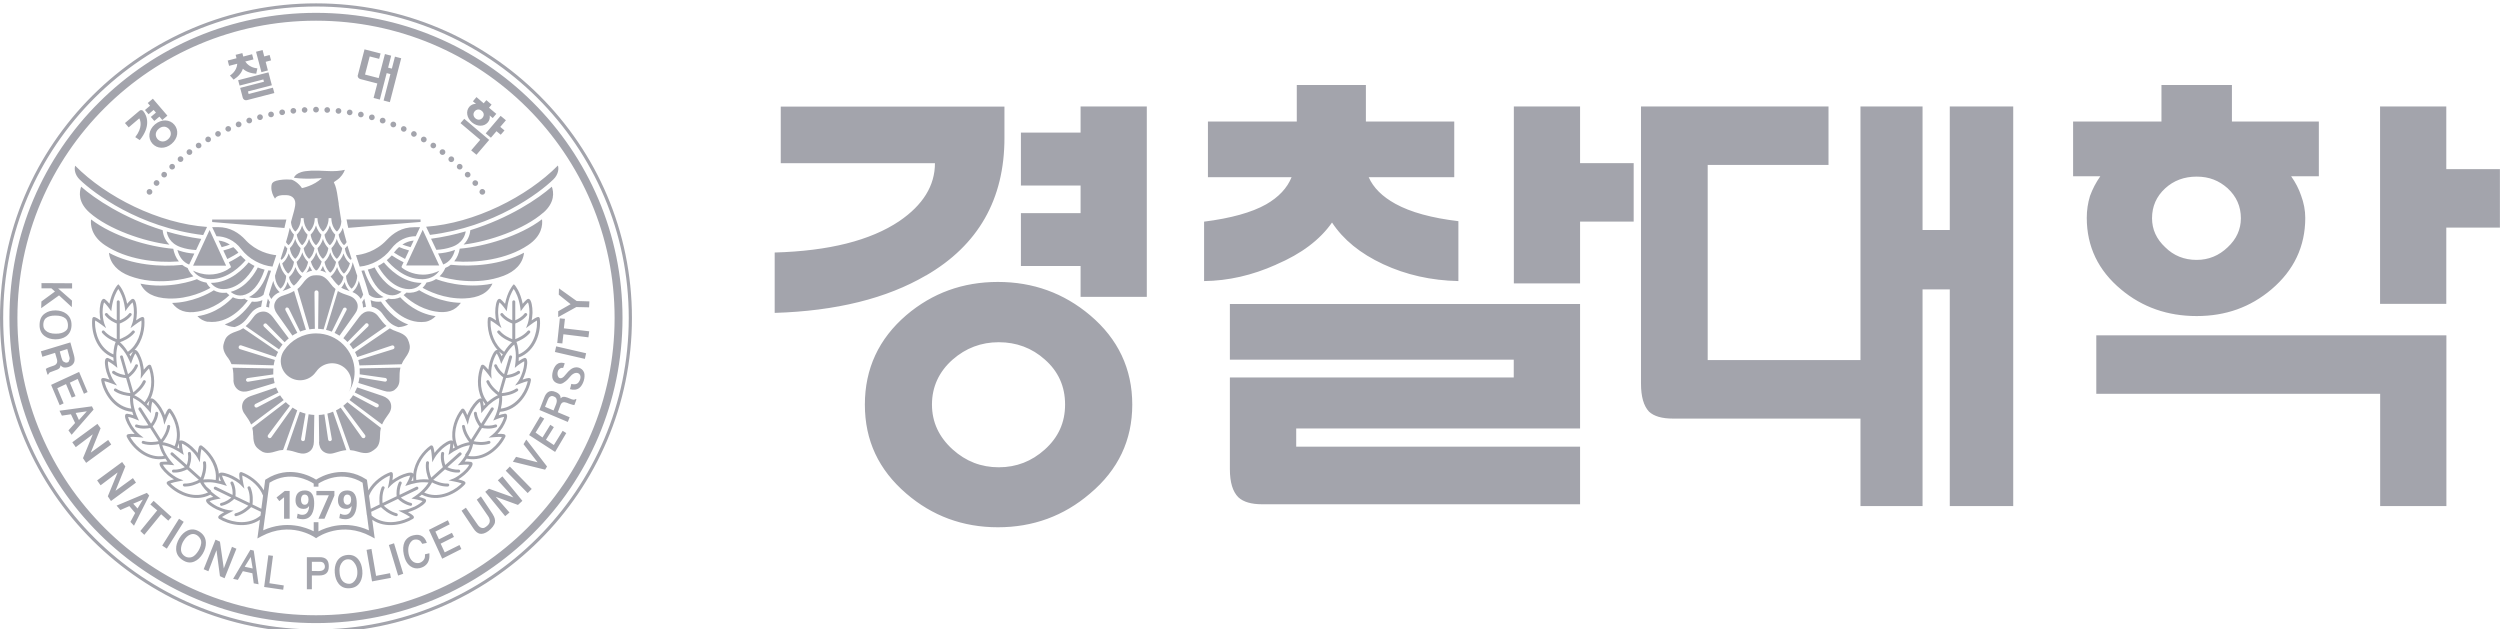 <svg width="151" height="38" viewBox="0 0 151 38" fill="none" xmlns="http://www.w3.org/2000/svg">
<g clip-path="url(#clip0_774_9558)">
<path d="M65.837 19.038C64.25 17.701 62.395 17.029 60.273 17.029C58.151 17.029 56.308 17.701 54.738 19.038C53.076 20.467 52.238 22.267 52.238 24.438C52.238 26.609 53.07 28.374 54.738 29.81C56.308 31.164 58.157 31.847 60.273 31.847C62.389 31.847 64.25 31.17 65.837 29.81C67.541 28.38 68.389 26.585 68.389 24.438C68.389 22.291 67.541 20.473 65.837 19.038ZM63.111 27.147C62.314 27.865 61.389 28.224 60.326 28.224C59.262 28.224 58.337 27.865 57.541 27.147C56.709 26.395 56.291 25.491 56.291 24.432C56.291 23.373 56.709 22.453 57.541 21.718C58.337 21.023 59.262 20.67 60.326 20.67C61.389 20.67 62.331 21.017 63.111 21.718C63.924 22.435 64.331 23.338 64.331 24.432C64.331 25.526 63.924 26.412 63.111 27.147ZM65.267 6.431H69.267V17.932H65.267V16.068H61.663V12.873H65.267V11.206H61.663V8.011H65.267V6.431ZM55.93 16.636C53.547 18.03 50.5 18.783 46.791 18.899V15.252C50.064 15.159 52.57 14.528 54.314 13.359C55.75 12.381 56.471 11.212 56.471 9.857H47.157V6.437H60.669V8.329C60.669 12.04 59.087 14.812 55.93 16.641V16.636ZM74.285 18.36H95.436V25.879H78.291V26.979H95.436V30.458H76.244C75.581 30.458 75.099 30.319 74.796 30.035C74.454 29.694 74.285 29.132 74.285 28.339V22.8H91.43V21.723H74.285V18.36ZM77.07 15.987C75.634 16.63 74.186 16.96 72.727 16.977V13.388C74.355 13.18 75.605 12.833 76.477 12.341C77.233 11.906 77.744 11.362 78.012 10.703H72.959V7.34H78.326V5.134H82.5V7.34H87.837V10.703H82.669C82.954 11.345 83.494 11.877 84.285 12.312C85.209 12.821 86.483 13.168 88.087 13.359V16.977C86.442 16.942 84.924 16.601 83.546 15.958C82.163 15.316 81.134 14.476 80.454 13.44C79.733 14.476 78.611 15.327 77.076 15.981L77.07 15.987ZM95.436 9.852H98.674V13.383H95.436V17.116H91.436V6.431H95.436V9.852ZM117.767 6.431H121.599V30.568H117.767V17.481H116.122V30.568H112.372V25.283H101.047C100.384 25.283 99.901 25.144 99.599 24.861C99.279 24.519 99.116 23.958 99.116 23.165V6.431H110.442V9.962H103.145V21.747H112.372V6.431H116.122V13.892H117.767V6.431ZM126.61 20.253H147.762V30.568H143.762V23.784H126.616V20.253H126.61ZM126.041 13.157C126.041 14.893 126.733 16.334 128.11 17.481C129.395 18.557 130.919 19.09 132.68 19.09C134.442 19.09 135.924 18.551 137.192 17.481C138.552 16.329 139.238 14.887 139.238 13.157C139.238 12.705 139.151 12.254 138.983 11.802C138.849 11.409 138.651 11.021 138.384 10.645H140.058V7.34H134.808V5.134H130.552V7.34H125.215V10.645H126.86C126.593 11.021 126.39 11.42 126.238 11.831C126.105 12.265 126.041 12.705 126.041 13.157ZM130.779 11.374C131.291 10.905 131.924 10.668 132.68 10.668C133.436 10.668 134.023 10.905 134.552 11.374C135.081 11.866 135.349 12.468 135.349 13.18C135.349 13.857 135.081 14.442 134.552 14.934C134.023 15.443 133.395 15.698 132.68 15.698C131.924 15.698 131.291 15.443 130.779 14.934C130.25 14.442 129.983 13.857 129.983 13.18C129.983 12.462 130.25 11.86 130.779 11.374ZM150.994 10.216V13.747H147.756V18.355H143.756V6.431H147.756V10.216H150.994ZM19.087 22.453C18.733 22.985 18.012 23.13 17.477 22.771C16.942 22.418 16.797 21.694 17.157 21.168C17.576 20.548 18.285 20.137 19.093 20.137C20.378 20.137 21.419 21.174 21.419 22.453C21.419 22.927 21.273 23.367 21.029 23.738C21.384 23.205 21.244 22.487 20.703 22.134C20.169 21.781 19.448 21.926 19.093 22.453H19.087ZM25.535 13.886L26.529 16.034H24.535V16.022L25.529 13.886H25.535ZM26.041 14.419C26.779 14.32 27.477 14.164 28.128 13.973C28.099 14.193 27.953 14.685 27.285 14.916C26.988 15.021 26.669 15.073 26.355 15.09L26.035 14.419H26.041ZM26.773 15.976L26.459 15.31C26.767 15.287 27.076 15.235 27.366 15.136C27.407 15.125 27.442 15.107 27.483 15.09C27.372 15.53 27.14 15.825 26.773 15.976ZM22.233 19.721C22.233 19.721 22.267 19.669 22.267 19.64C22.267 19.611 22.256 19.582 22.233 19.559C22.209 19.535 22.186 19.524 22.157 19.524C22.145 19.524 22.134 19.524 22.122 19.524C22.105 19.524 22.087 19.535 22.076 19.553L20.988 20.658C20.913 20.577 20.826 20.496 20.738 20.427L21.709 19.13C21.849 18.945 22.052 18.806 22.262 18.806C22.488 18.806 22.698 18.904 22.855 19.119C23.035 19.362 23.18 19.547 23.343 19.686C22.994 19.929 22.122 20.537 21.326 21.092C21.262 20.988 21.192 20.89 21.116 20.797L22.238 19.715L22.233 19.721ZM20.93 18.737C20.93 18.737 20.942 18.702 20.942 18.684C20.942 18.673 20.942 18.661 20.936 18.65C20.924 18.621 20.907 18.598 20.878 18.586C20.849 18.575 20.82 18.575 20.791 18.586C20.762 18.592 20.738 18.615 20.727 18.638L20.041 20.033C19.93 19.987 19.814 19.952 19.692 19.923C19.977 18.997 20.285 17.984 20.407 17.579C20.593 17.695 20.814 17.776 21.099 17.868C21.349 17.955 21.506 18.117 21.581 18.331C21.645 18.534 21.581 18.766 21.442 18.951L20.506 20.276C20.413 20.213 20.308 20.16 20.209 20.108L20.924 18.742L20.93 18.737ZM17.238 18.65C17.238 18.65 17.233 18.673 17.233 18.684C17.233 18.702 17.233 18.719 17.244 18.737L17.959 20.103C17.855 20.155 17.756 20.207 17.663 20.27L16.727 18.945C16.587 18.754 16.523 18.523 16.587 18.326C16.657 18.111 16.814 17.944 17.07 17.863C17.355 17.77 17.576 17.689 17.762 17.573C17.884 17.978 18.198 18.991 18.477 19.917C18.36 19.946 18.244 19.981 18.128 20.027L17.442 18.632C17.442 18.632 17.407 18.586 17.378 18.58C17.349 18.569 17.32 18.569 17.291 18.58C17.262 18.592 17.244 18.615 17.238 18.644V18.65ZM15.942 19.564C15.942 19.564 15.907 19.616 15.907 19.645C15.907 19.674 15.919 19.703 15.942 19.726L17.064 20.809C16.988 20.901 16.919 21 16.855 21.104C16.058 20.548 15.186 19.941 14.837 19.698C15.006 19.553 15.151 19.373 15.326 19.13C15.483 18.916 15.686 18.818 15.919 18.818C16.128 18.818 16.331 18.951 16.471 19.142L17.442 20.438C17.355 20.508 17.267 20.589 17.192 20.67L16.105 19.564C16.105 19.564 16.076 19.541 16.058 19.535C16.047 19.535 16.035 19.53 16.023 19.535C15.994 19.535 15.965 19.547 15.948 19.57L15.942 19.564ZM24.797 14.928C24.605 14.876 24.436 14.824 24.302 14.772C24.512 14.633 24.744 14.552 24.988 14.528L24.797 14.934V14.928ZM24.703 15.13L24.465 15.64C24.169 15.489 23.93 15.345 23.797 15.258C23.808 15.241 23.82 15.229 23.831 15.212C23.913 15.102 24.006 15.009 24.105 14.922C24.25 14.986 24.459 15.061 24.703 15.125V15.13ZM25.11 14.268C24.599 14.268 24.035 14.482 23.61 15.05C23.163 15.646 22.424 16.039 21.727 16.103C21.651 15.871 21.57 15.64 21.5 15.414C21.907 15.374 22.698 15.194 23.349 14.505C23.75 14.077 24.273 13.718 25.023 13.724C25.14 13.724 25.256 13.724 25.372 13.724L25.11 14.274V14.268ZM21.924 18.58C21.924 18.58 21.924 18.546 21.924 18.534C21.924 18.436 21.907 18.343 21.878 18.256C21.878 18.25 21.878 18.245 21.878 18.239C21.919 18.187 21.965 18.117 22 18.036C22.047 18.216 22.081 18.384 22.105 18.528C22.058 18.534 22.017 18.546 21.971 18.563C21.953 18.563 21.942 18.575 21.924 18.58ZM21.674 16.96C21.773 17.255 21.86 17.533 21.936 17.793C21.895 17.897 21.843 17.99 21.791 18.054C21.68 17.868 21.506 17.724 21.285 17.637C21.326 17.608 21.576 17.394 21.674 16.96ZM21.302 15.837C21.372 16.039 21.436 16.242 21.506 16.445V16.456C21.529 16.52 21.552 16.583 21.576 16.653C21.564 17.087 21.331 17.376 21.238 17.434C21.145 17.376 20.919 17.093 20.901 16.664C21.017 16.549 21.227 16.288 21.302 15.837ZM20.61 17.376C20.686 17.295 20.762 17.18 20.814 17.029C20.89 17.319 21.035 17.498 21.122 17.585C20.913 17.515 20.75 17.457 20.61 17.376ZM20.983 14.835C21.064 15.096 21.151 15.368 21.238 15.64C21.215 15.663 21.198 15.68 21.18 15.692C21.093 15.64 20.878 15.391 20.831 15.003C20.86 14.98 20.919 14.922 20.983 14.835ZM21.134 15.906C21.035 16.259 20.855 16.473 20.773 16.526C20.686 16.468 20.477 16.219 20.424 15.819C20.488 15.761 20.651 15.599 20.75 15.304C20.872 15.715 21.122 15.895 21.14 15.906H21.134ZM20.343 14.424C20.43 14.731 20.593 14.911 20.669 14.986C20.622 15.345 20.424 15.582 20.343 15.634C20.262 15.582 20.064 15.345 20.017 14.986C20.099 14.911 20.256 14.731 20.343 14.424ZM19.924 13.614C20.012 13.921 20.169 14.1 20.25 14.17C20.198 14.528 20.006 14.754 19.924 14.812C19.843 14.76 19.651 14.528 19.599 14.17C19.68 14.094 19.837 13.915 19.924 13.614ZM19.506 14.424C19.593 14.731 19.756 14.911 19.831 14.986C19.785 15.345 19.587 15.582 19.506 15.634C19.419 15.582 19.227 15.345 19.18 14.986C19.262 14.911 19.419 14.731 19.506 14.424ZM19.087 13.614C19.174 13.921 19.331 14.1 19.413 14.17C19.36 14.528 19.169 14.754 19.087 14.812C19.006 14.76 18.814 14.528 18.762 14.17C18.843 14.094 19 13.915 19.087 13.614ZM18.669 14.424C18.756 14.731 18.919 14.911 18.994 14.986C18.948 15.345 18.75 15.582 18.669 15.634C18.587 15.582 18.39 15.345 18.343 14.986C18.424 14.911 18.581 14.731 18.669 14.424ZM18.25 13.614C18.337 13.921 18.494 14.1 18.576 14.17C18.523 14.528 18.331 14.754 18.25 14.812C18.169 14.76 17.977 14.528 17.924 14.17C18.006 14.094 18.163 13.915 18.25 13.614ZM17.831 14.424C17.919 14.731 18.081 14.911 18.157 14.986C18.11 15.345 17.913 15.582 17.831 15.634C17.75 15.582 17.552 15.345 17.506 14.986C17.587 14.911 17.744 14.731 17.831 14.424ZM17.756 15.819C17.703 16.224 17.494 16.468 17.407 16.526C17.326 16.473 17.14 16.253 17.047 15.906C17.047 15.906 17.314 15.715 17.436 15.304C17.535 15.594 17.692 15.761 17.762 15.819H17.756ZM16.297 18.256C16.267 18.343 16.256 18.436 16.256 18.534C16.256 18.551 16.256 18.569 16.256 18.58C16.238 18.575 16.227 18.569 16.209 18.563C16.169 18.551 16.122 18.54 16.076 18.528C16.099 18.378 16.134 18.216 16.18 18.036C16.221 18.117 16.262 18.187 16.302 18.239C16.302 18.245 16.302 18.25 16.302 18.256H16.297ZM16.39 18.059C16.337 17.99 16.285 17.903 16.244 17.799C16.32 17.538 16.407 17.255 16.506 16.965C16.605 17.405 16.855 17.614 16.895 17.643C16.68 17.73 16.5 17.88 16.39 18.059ZM16.884 15.837C16.959 16.288 17.169 16.549 17.285 16.664C17.267 17.093 17.041 17.371 16.948 17.434C16.855 17.371 16.622 17.087 16.61 16.653C16.634 16.589 16.651 16.526 16.674 16.456V16.445C16.744 16.242 16.814 16.039 16.884 15.837ZM17.064 17.579C17.151 17.492 17.291 17.313 17.372 17.023C17.424 17.174 17.5 17.29 17.576 17.371C17.436 17.446 17.273 17.509 17.064 17.579ZM17.203 14.835C17.267 14.922 17.326 14.98 17.355 15.003C17.308 15.391 17.093 15.64 17.006 15.692C16.988 15.68 16.971 15.663 16.948 15.64C17.035 15.368 17.122 15.096 17.203 14.835ZM14.837 14.505C15.488 15.194 16.273 15.368 16.686 15.414C16.61 15.64 16.535 15.871 16.459 16.103C15.762 16.034 15.023 15.64 14.576 15.05C14.151 14.488 13.587 14.274 13.076 14.268L12.814 13.718C12.93 13.718 13.046 13.724 13.163 13.718C13.913 13.718 14.436 14.071 14.837 14.5V14.505ZM13.198 14.528C13.442 14.552 13.674 14.639 13.884 14.772C13.75 14.824 13.581 14.882 13.389 14.928L13.198 14.523V14.528ZM13.727 15.64L13.488 15.13C13.733 15.067 13.942 14.992 14.093 14.928C14.192 15.015 14.279 15.107 14.366 15.217C14.378 15.235 14.389 15.246 14.401 15.264C14.273 15.351 14.029 15.495 13.733 15.646L13.727 15.64ZM13.919 16.172C13.959 16.138 13.948 16.109 13.936 16.08L13.82 15.842C14.151 15.675 14.407 15.513 14.535 15.426C14.634 15.53 14.733 15.628 14.837 15.715C14.581 16.022 13.767 16.873 12.715 16.861C12.116 16.855 11.808 16.56 11.657 16.346C11.889 16.462 12.233 16.583 12.645 16.583C13.302 16.583 13.779 16.282 13.913 16.167L13.919 16.172ZM12.738 17.087C13.913 17.087 14.762 16.167 15.017 15.848C15.128 15.929 15.25 15.999 15.372 16.062C15.227 16.34 14.657 17.29 13.709 17.446C13.139 17.538 12.855 17.249 12.738 17.087ZM13.942 17.625C14.907 17.365 15.442 16.421 15.57 16.155C15.704 16.207 15.843 16.253 15.983 16.288C15.878 16.607 15.57 17.382 15.017 17.701C14.506 17.996 14.122 17.787 13.936 17.631L13.942 17.625ZM16.203 16.329C16.262 16.334 16.314 16.346 16.372 16.352C16.198 16.867 16.029 17.371 15.913 17.811C15.587 18.077 15.209 18.002 15.035 17.944C15.07 17.926 15.105 17.909 15.145 17.886C15.791 17.521 16.105 16.653 16.209 16.329H16.203ZM17.843 16.132C17.977 16.502 18.198 16.67 18.215 16.682L18.238 16.699C18.169 16.769 18.105 16.855 18.041 16.948C17.948 17.081 17.855 17.174 17.75 17.255C17.628 17.162 17.494 16.983 17.459 16.728C17.483 16.711 17.721 16.531 17.843 16.132ZM18.61 15.819C18.541 16.184 18.349 16.421 18.262 16.473C18.174 16.421 17.983 16.184 17.913 15.819C17.977 15.761 18.163 15.582 18.262 15.241C18.355 15.576 18.547 15.761 18.61 15.819ZM18.703 16.062C18.75 16.178 18.802 16.277 18.855 16.346C18.767 16.363 18.669 16.392 18.57 16.439C18.541 16.45 18.517 16.468 18.494 16.485C18.57 16.387 18.645 16.242 18.703 16.062ZM19.105 15.241C19.192 15.547 19.355 15.727 19.43 15.796C19.36 16.068 19.221 16.253 19.14 16.329C19.128 16.329 19.116 16.329 19.105 16.329C19.093 16.329 19.081 16.329 19.07 16.329C18.983 16.253 18.849 16.068 18.773 15.796C18.855 15.721 19.012 15.541 19.099 15.241H19.105ZM19.506 16.062C19.564 16.248 19.64 16.387 19.715 16.485C19.692 16.468 19.663 16.456 19.64 16.439C19.541 16.387 19.448 16.363 19.355 16.346C19.407 16.271 19.459 16.178 19.506 16.062ZM20.297 15.819C20.227 16.184 20.035 16.421 19.948 16.473C19.86 16.421 19.669 16.184 19.599 15.819C19.663 15.761 19.849 15.582 19.948 15.241C20.047 15.576 20.233 15.761 20.297 15.819ZM20.36 16.132C20.483 16.531 20.721 16.711 20.744 16.728C20.709 16.983 20.576 17.162 20.453 17.255C20.355 17.174 20.262 17.075 20.163 16.948C20.099 16.855 20.029 16.769 19.965 16.699L19.988 16.682C19.988 16.682 20.227 16.502 20.36 16.132ZM22.291 17.811C22.174 17.371 22.006 16.867 21.831 16.352C21.89 16.346 21.942 16.34 22 16.329C22.099 16.647 22.419 17.515 23.064 17.886C23.099 17.909 23.134 17.926 23.174 17.944C23 18.002 22.622 18.082 22.297 17.811H22.291ZM23.18 17.695C22.634 17.382 22.326 16.601 22.215 16.282C22.36 16.248 22.5 16.207 22.628 16.149C22.762 16.416 23.291 17.359 24.256 17.619C24.07 17.776 23.686 17.984 23.174 17.689L23.18 17.695ZM24.494 17.446C23.552 17.29 22.983 16.34 22.831 16.062C22.953 15.999 23.076 15.929 23.186 15.848C23.442 16.167 24.291 17.087 25.465 17.087C25.349 17.249 25.064 17.544 24.494 17.446ZM25.483 16.861C24.43 16.873 23.616 16.022 23.36 15.715C23.465 15.628 23.564 15.53 23.663 15.426C23.791 15.513 24.047 15.675 24.378 15.842L24.262 16.08C24.262 16.08 24.238 16.132 24.279 16.172C24.413 16.282 24.89 16.589 25.547 16.589C25.953 16.589 26.302 16.468 26.535 16.352C26.39 16.566 26.081 16.861 25.477 16.867L25.483 16.861ZM20.942 13.313C20.942 13.313 20.936 13.273 20.93 13.255H25.401V13.406C25.401 13.406 21.93 13.684 21.035 13.764C20.994 13.602 20.965 13.452 20.942 13.319V13.313ZM20.709 13.77C20.767 14.031 20.849 14.32 20.936 14.627C20.878 14.72 20.82 14.783 20.779 14.806C20.698 14.754 20.506 14.523 20.453 14.164C20.517 14.106 20.628 13.979 20.703 13.77H20.709ZM16.465 11.044C16.512 10.986 16.581 10.946 16.686 10.917C16.919 10.853 17.256 10.824 17.5 10.847H17.581C17.703 10.859 18.035 11.05 18.238 11.362C18.238 11.362 18.953 11.229 19.442 10.755C19.442 10.755 18.541 10.847 17.791 10.743C17.779 10.743 17.75 10.731 17.767 10.697C17.767 10.697 17.767 10.691 17.779 10.679C17.837 10.592 17.93 10.477 18.209 10.39C18.343 10.349 18.547 10.32 18.791 10.309C19.047 10.297 19.343 10.309 19.68 10.326C20.186 10.361 20.564 10.32 20.831 10.257C20.756 10.459 20.61 10.697 20.355 10.87L20.262 10.934L20.163 11.004L20.209 11.114L20.25 11.212C20.331 11.42 20.39 11.825 20.459 12.3V12.352C20.506 12.647 20.558 13 20.616 13.365C20.616 13.371 20.616 13.377 20.616 13.383C20.599 13.718 20.43 13.932 20.349 13.984C20.25 13.921 20.017 13.626 20.012 13.174H19.849C19.849 13.626 19.61 13.921 19.512 13.984C19.413 13.921 19.18 13.626 19.174 13.174H19.012C19.012 13.626 18.773 13.921 18.674 13.984C18.576 13.921 18.343 13.626 18.337 13.174H18.174C18.174 13.626 17.936 13.921 17.837 13.984C17.756 13.932 17.599 13.73 17.576 13.411C17.628 13.203 17.698 12.96 17.703 12.948C17.785 12.682 17.826 12.439 17.826 12.427C17.855 12.236 17.826 12.08 17.733 11.97C17.64 11.854 17.488 11.791 17.291 11.785C17.25 11.785 17.174 11.785 17.128 11.785C17.052 11.785 16.709 11.791 16.61 11.999C16.541 11.901 16.488 11.791 16.448 11.675C16.407 11.553 16.384 11.426 16.39 11.31C16.39 11.189 16.413 11.102 16.459 11.038L16.465 11.044ZM17.506 13.77C17.581 13.979 17.692 14.106 17.756 14.164C17.703 14.517 17.512 14.748 17.43 14.806C17.39 14.783 17.331 14.72 17.273 14.627C17.366 14.32 17.442 14.031 17.5 13.77H17.506ZM17.18 13.77C16.244 13.689 12.814 13.411 12.814 13.411V13.261H17.297C17.273 13.348 17.25 13.435 17.238 13.51C17.221 13.591 17.203 13.678 17.18 13.764V13.77ZM12.663 13.898L13.651 16.034V16.045H11.663L12.657 13.898H12.663ZM10.831 15.142C11.122 15.241 11.43 15.298 11.738 15.316L11.424 15.981C11.058 15.831 10.826 15.53 10.715 15.096C10.75 15.113 10.791 15.125 10.831 15.142ZM10.07 13.984C10.727 14.175 11.424 14.332 12.157 14.43L11.843 15.102C11.529 15.084 11.209 15.032 10.913 14.928C10.244 14.696 10.099 14.199 10.07 13.984ZM4.82 10.853C4.512 10.558 4.477 10.199 4.541 10.008C6.401 11.895 9.581 13.498 12.506 13.707L12.273 14.199C8.395 13.73 5.674 11.675 4.82 10.853ZM9.826 13.909C9.837 14.048 9.895 14.447 10.233 14.777C8.686 14.586 6.57 13.857 5.419 12.85C4.703 12.225 4.785 11.6 4.901 11.275C5.709 11.993 7.465 13.174 9.826 13.903V13.909ZM5.494 13.249C6.826 14.274 8.971 14.905 10.465 15.026C10.517 15.287 10.616 15.565 10.802 15.79C9.453 15.895 7.645 15.68 6.343 14.812C5.506 14.251 5.459 13.579 5.5 13.249H5.494ZM6.581 15.269C7.959 16.016 9.721 16.132 11.006 15.999C11.099 16.074 11.209 16.138 11.337 16.19C11.355 16.242 11.448 16.473 11.68 16.693C11.174 16.85 9.453 17.284 7.82 16.664C7.134 16.404 6.651 15.941 6.581 15.269ZM8.488 17.133C10.192 17.486 11.709 16.936 11.895 16.861C12.046 16.954 12.238 17.035 12.471 17.07C12.483 17.093 12.552 17.243 12.709 17.388C12.419 17.556 11.407 18.077 10.174 18.03C9.308 17.996 8.738 17.701 8.483 17.133H8.488ZM10.395 18.297C11.581 18.274 12.593 17.747 12.913 17.533C13.099 17.643 13.355 17.718 13.686 17.677C13.721 17.718 13.779 17.77 13.855 17.828C13.599 18.077 12.913 18.65 11.954 18.818C11.233 18.945 10.738 18.771 10.395 18.297ZM12.558 19.437C12.302 19.402 12.064 19.258 11.924 19.096C13.046 18.945 13.802 18.239 14.064 17.955C14.25 18.048 14.494 18.106 14.779 18.036C14.814 18.077 14.884 18.117 14.971 18.146C14.709 18.505 13.808 19.587 12.558 19.431V19.437ZM15.221 18.216C15.413 18.245 15.634 18.227 15.849 18.129C15.814 18.274 15.791 18.407 15.773 18.528C15.523 18.575 15.291 18.731 15.122 18.962C14.791 19.414 14.616 19.611 14.174 19.755C14.174 19.755 14.169 19.755 14.163 19.755C13.907 19.738 13.709 19.663 13.576 19.593C14.454 19.287 15.046 18.47 15.221 18.21V18.216ZM13.75 21.596C13.407 21.133 13.465 20.89 13.541 20.658C13.616 20.427 13.715 20.201 14.267 20.022C14.436 19.97 14.57 19.906 14.692 19.825C15.012 20.045 15.948 20.681 16.797 21.26C16.744 21.359 16.698 21.457 16.663 21.561L14.57 20.861C14.506 20.838 14.436 20.872 14.419 20.936C14.395 21 14.436 21.069 14.494 21.087L16.599 21.741C16.57 21.845 16.547 21.955 16.529 22.065C15.506 22.036 14.372 22.007 13.983 21.995C13.93 21.862 13.855 21.729 13.756 21.59L13.75 21.596ZM14.105 22.956C14.105 22.655 14.093 22.424 14.046 22.21C14.477 22.215 15.535 22.238 16.512 22.256C16.512 22.325 16.506 22.395 16.506 22.464C16.506 22.516 16.506 22.569 16.506 22.615L14.959 22.835C14.93 22.835 14.901 22.858 14.884 22.881C14.866 22.904 14.855 22.933 14.861 22.968C14.861 22.997 14.878 23.02 14.907 23.037C14.919 23.043 14.93 23.049 14.942 23.055C14.959 23.061 14.977 23.061 14.994 23.055L16.523 22.8C16.541 22.916 16.558 23.026 16.587 23.136L15.035 23.61C14.814 23.68 14.57 23.674 14.395 23.552C14.209 23.419 14.105 23.217 14.099 22.956H14.105ZM14.773 25C14.616 24.785 14.587 24.56 14.657 24.346C14.721 24.149 14.913 23.998 15.139 23.923L16.674 23.402C16.715 23.506 16.762 23.61 16.82 23.709L15.43 24.398C15.43 24.398 15.401 24.415 15.389 24.432C15.384 24.444 15.378 24.455 15.372 24.467C15.361 24.496 15.366 24.525 15.378 24.554C15.389 24.583 15.419 24.6 15.448 24.612C15.477 24.623 15.506 24.617 15.535 24.606L16.919 23.877C16.983 23.981 17.058 24.073 17.134 24.166C16.355 24.751 15.512 25.387 15.169 25.642C15.081 25.439 14.954 25.248 14.779 25.005L14.773 25ZM15.291 26.302C15.291 26.128 15.273 25.978 15.238 25.839C15.546 25.602 16.448 24.913 17.262 24.288C17.337 24.369 17.424 24.438 17.512 24.508L16.192 26.273C16.151 26.325 16.163 26.4 16.221 26.441C16.273 26.481 16.349 26.47 16.39 26.412L17.669 24.617C17.762 24.681 17.855 24.733 17.953 24.785C17.61 25.746 17.233 26.811 17.099 27.176C16.953 27.182 16.808 27.211 16.64 27.268C16.087 27.448 15.872 27.321 15.68 27.176C15.483 27.031 15.296 26.869 15.296 26.296L15.291 26.302ZM18.041 27.361C17.756 27.268 17.529 27.205 17.308 27.188C17.448 26.782 17.797 25.787 18.11 24.866C18.221 24.913 18.337 24.953 18.453 24.982L18.186 26.516C18.186 26.545 18.186 26.574 18.209 26.597C18.227 26.62 18.25 26.638 18.285 26.643C18.314 26.643 18.343 26.643 18.366 26.626C18.378 26.62 18.384 26.609 18.395 26.597C18.407 26.585 18.413 26.568 18.413 26.551L18.64 25.023C18.75 25.04 18.866 25.057 18.983 25.063L18.959 26.678C18.959 26.91 18.872 27.141 18.703 27.263C18.517 27.396 18.297 27.436 18.041 27.355V27.361ZM19.215 19.86L19.238 17.66C19.238 17.596 19.186 17.538 19.116 17.538C19.047 17.538 18.994 17.59 18.994 17.66L19.017 19.86C18.907 19.86 18.797 19.877 18.686 19.894C18.395 18.916 18.076 17.834 17.965 17.457C18.076 17.371 18.18 17.255 18.285 17.116C18.622 16.647 18.872 16.624 19.116 16.624C19.36 16.624 19.605 16.647 19.948 17.116C20.052 17.261 20.157 17.371 20.267 17.457C20.157 17.828 19.837 18.91 19.547 19.894C19.436 19.877 19.326 19.865 19.215 19.86ZM19.279 26.678L19.256 25.063C19.372 25.063 19.483 25.046 19.593 25.023L19.82 26.551C19.82 26.551 19.831 26.585 19.837 26.597C19.843 26.609 19.855 26.614 19.866 26.626C19.89 26.643 19.919 26.649 19.948 26.643C19.977 26.643 20 26.62 20.023 26.597C20.041 26.574 20.047 26.545 20.041 26.516L19.773 24.982C19.89 24.953 20.006 24.913 20.116 24.866C20.436 25.781 20.779 26.782 20.919 27.188C20.698 27.205 20.477 27.268 20.186 27.361C19.93 27.442 19.709 27.402 19.523 27.268C19.355 27.147 19.267 26.915 19.267 26.684L19.279 26.678ZM21.145 27.182C21.017 26.817 20.634 25.752 20.291 24.791C20.39 24.739 20.488 24.687 20.576 24.623L21.855 26.418C21.895 26.47 21.971 26.481 22.023 26.447C22.076 26.406 22.087 26.331 22.052 26.279L20.733 24.513C20.82 24.444 20.901 24.369 20.983 24.293C21.797 24.919 22.692 25.607 23.006 25.845C22.971 25.983 22.953 26.134 22.953 26.308C22.953 26.887 22.767 27.049 22.57 27.188C22.372 27.332 22.157 27.454 21.61 27.28C21.442 27.228 21.297 27.199 21.151 27.188L21.145 27.182ZM23.076 25.636C22.733 25.382 21.884 24.739 21.11 24.16C21.192 24.068 21.262 23.975 21.326 23.871L22.709 24.6C22.709 24.6 22.767 24.617 22.797 24.606C22.826 24.594 22.849 24.577 22.866 24.548C22.878 24.519 22.884 24.49 22.872 24.461C22.872 24.45 22.86 24.438 22.855 24.427C22.843 24.409 22.831 24.398 22.814 24.392L21.424 23.703C21.477 23.605 21.529 23.5 21.57 23.396L23.11 23.917C23.331 23.992 23.523 24.137 23.593 24.34C23.663 24.554 23.634 24.78 23.477 24.994C23.297 25.237 23.169 25.434 23.081 25.631L23.076 25.636ZM23.837 23.552C23.663 23.674 23.424 23.686 23.198 23.61L21.645 23.13C21.674 23.02 21.698 22.91 21.709 22.794L23.238 23.049C23.238 23.049 23.273 23.049 23.291 23.049C23.302 23.049 23.314 23.043 23.326 23.032C23.349 23.014 23.366 22.991 23.372 22.962C23.372 22.933 23.372 22.904 23.349 22.875C23.331 22.852 23.308 22.835 23.273 22.829L21.727 22.609C21.727 22.557 21.727 22.511 21.727 22.459C21.727 22.389 21.727 22.32 21.721 22.25C22.698 22.233 23.756 22.215 24.186 22.204C24.134 22.418 24.128 22.649 24.128 22.951C24.128 23.217 24.017 23.413 23.831 23.547L23.837 23.552ZM24.256 22.001C23.866 22.013 22.733 22.042 21.709 22.071C21.692 21.961 21.669 21.851 21.64 21.747L23.744 21.092C23.808 21.075 23.843 21.006 23.82 20.942C23.797 20.878 23.733 20.844 23.669 20.867L21.576 21.567C21.535 21.463 21.494 21.364 21.442 21.266C22.291 20.687 23.221 20.051 23.547 19.831C23.669 19.906 23.802 19.97 23.971 20.027C24.523 20.207 24.622 20.433 24.698 20.664C24.773 20.896 24.826 21.139 24.488 21.602C24.384 21.747 24.308 21.874 24.256 22.007V22.001ZM23.11 18.962C22.942 18.731 22.709 18.58 22.453 18.528C22.436 18.407 22.413 18.274 22.384 18.129C22.599 18.227 22.82 18.239 23.012 18.216C23.18 18.476 23.773 19.292 24.657 19.599C24.523 19.669 24.326 19.744 24.07 19.761C24.07 19.761 24.064 19.761 24.058 19.761C23.616 19.622 23.442 19.42 23.11 18.968V18.962ZM23.262 18.146C23.349 18.111 23.419 18.071 23.453 18.036C23.744 18.1 23.983 18.042 24.174 17.955C24.436 18.239 25.192 18.945 26.314 19.096C26.169 19.252 25.936 19.402 25.68 19.437C24.43 19.593 23.529 18.511 23.267 18.152L23.262 18.146ZM26.279 18.812C25.32 18.644 24.64 18.071 24.378 17.822C24.453 17.764 24.506 17.712 24.547 17.672C24.878 17.712 25.134 17.637 25.32 17.527C25.64 17.735 26.651 18.268 27.837 18.291C27.494 18.766 27 18.939 26.279 18.812ZM28.052 18.025C26.82 18.071 25.814 17.55 25.523 17.382C25.68 17.238 25.75 17.087 25.762 17.064C25.994 17.029 26.186 16.954 26.337 16.855C26.523 16.931 28.041 17.481 29.744 17.128C29.488 17.695 28.919 17.99 28.052 18.025ZM30.413 16.659C28.779 17.278 27.058 16.844 26.552 16.688C26.779 16.473 26.878 16.236 26.895 16.184C27.023 16.132 27.134 16.068 27.227 15.993C28.506 16.126 30.273 16.005 31.651 15.264C31.581 15.935 31.099 16.398 30.413 16.659ZM31.895 14.806C30.593 15.68 28.779 15.889 27.436 15.785C27.622 15.559 27.721 15.281 27.767 15.021C29.256 14.893 31.407 14.262 32.738 13.244C32.779 13.579 32.738 14.245 31.895 14.806ZM32.814 12.844C31.663 13.851 29.547 14.586 28 14.772C28.337 14.442 28.395 14.042 28.407 13.903C30.767 13.174 32.523 11.993 33.331 11.275C33.448 11.6 33.529 12.225 32.814 12.85V12.844ZM25.733 13.695C28.657 13.487 31.837 11.883 33.698 9.996C33.762 10.187 33.727 10.546 33.419 10.841C32.57 11.663 29.849 13.718 25.971 14.187L25.738 13.695H25.733ZM21.616 4.532L22.017 2.981L22.988 3.23L22.901 3.554L22.331 3.409L22.047 4.503L22.872 4.717L23.25 3.265L23.628 3.363L23.442 4.087L23.669 4.144L23.855 3.421L24.233 3.519L23.547 6.17L23.169 6.072L23.581 4.474L23.355 4.416L22.942 6.014L22.564 5.916L22.791 5.042L21.762 4.775C21.651 4.746 21.581 4.636 21.61 4.532H21.616ZM29.465 7.392C29.57 7.27 29.605 7.12 29.576 6.975L29.762 7.131L29.977 6.876L29.535 6.506L29.692 6.321L29.378 6.049L29.215 6.24L28.779 5.864L28.564 6.118L28.75 6.274C28.599 6.269 28.459 6.327 28.349 6.448C28.128 6.709 28.18 7.108 28.506 7.392C28.837 7.669 29.244 7.652 29.465 7.392ZM28.674 6.72C28.779 6.599 28.953 6.57 29.099 6.697C29.25 6.819 29.25 6.992 29.14 7.12C29.035 7.247 28.86 7.27 28.715 7.149C28.57 7.021 28.564 6.848 28.674 6.72ZM29.337 8.057L30.238 6.998L30.558 7.264L30.215 7.664L30.471 7.878L30.244 8.138L29.988 7.924L29.651 8.318L29.331 8.051L29.337 8.057ZM29.006 8.445L27.814 7.438L28.041 7.177L29.547 8.451L28.779 9.348L28.459 9.082L29.006 8.445ZM19.087 0.203C8.547 0.203 0 8.711 0 19.206C0 29.7 8.547 38.208 19.087 38.208C29.628 38.208 38.169 29.7 38.169 19.206C38.169 8.711 29.628 0.203 19.087 0.203ZM19.087 38.017C8.651 38.017 0.192 29.595 0.192 19.206C0.192 8.816 8.651 0.394 19.087 0.394C29.523 0.394 37.977 8.816 37.977 19.206C37.977 29.595 29.517 38.017 19.087 38.017ZM19.087 0.776C8.86 0.776 0.57 9.024 0.57 19.206C0.57 29.387 8.86 37.635 19.087 37.635C29.314 37.635 37.599 29.387 37.599 19.206C37.599 9.024 29.308 0.776 19.087 0.776ZM19.087 37.161C9.122 37.161 1.052 29.121 1.052 19.206C1.052 9.29 9.122 1.25 19.087 1.25C29.052 1.25 37.122 9.29 37.122 19.206C37.122 29.121 29.047 37.161 19.087 37.161ZM18.227 6.651C18.227 6.558 18.297 6.477 18.39 6.471C18.483 6.471 18.564 6.541 18.57 6.633C18.57 6.726 18.5 6.807 18.407 6.813C18.314 6.813 18.233 6.743 18.227 6.651ZM18.913 6.622C18.913 6.529 18.988 6.448 19.087 6.448C19.186 6.448 19.262 6.523 19.262 6.622C19.262 6.72 19.186 6.795 19.087 6.795C18.988 6.795 18.913 6.72 18.913 6.622ZM17.547 6.714C17.535 6.622 17.605 6.535 17.698 6.523C17.791 6.512 17.878 6.581 17.89 6.674C17.901 6.766 17.831 6.853 17.738 6.865C17.645 6.876 17.558 6.807 17.547 6.714ZM16.872 6.813C16.855 6.72 16.919 6.628 17.017 6.616C17.11 6.599 17.203 6.662 17.215 6.755C17.233 6.848 17.169 6.934 17.07 6.952C16.977 6.969 16.89 6.905 16.872 6.813ZM16.407 7.079C16.314 7.096 16.221 7.039 16.203 6.946C16.18 6.853 16.244 6.761 16.337 6.743C16.43 6.726 16.523 6.784 16.541 6.876C16.564 6.969 16.5 7.062 16.407 7.079ZM15.663 6.911C15.756 6.888 15.849 6.94 15.872 7.033C15.895 7.125 15.843 7.218 15.75 7.247C15.657 7.27 15.564 7.218 15.535 7.125C15.512 7.033 15.564 6.94 15.657 6.911H15.663ZM15 7.114C15.093 7.085 15.186 7.131 15.221 7.224C15.25 7.316 15.204 7.409 15.111 7.444C15.023 7.473 14.924 7.426 14.889 7.334C14.861 7.241 14.907 7.149 15 7.114ZM14.576 7.449C14.611 7.536 14.57 7.635 14.477 7.675C14.389 7.71 14.285 7.669 14.25 7.577C14.215 7.49 14.256 7.392 14.349 7.351C14.436 7.316 14.535 7.357 14.576 7.449ZM13.628 7.855C13.587 7.768 13.628 7.664 13.715 7.629C13.802 7.588 13.901 7.629 13.942 7.71C13.983 7.797 13.942 7.901 13.861 7.936C13.773 7.976 13.669 7.936 13.634 7.855H13.628ZM13.017 8.167C12.971 8.08 13.006 7.982 13.087 7.936C13.169 7.889 13.273 7.924 13.32 8.005C13.366 8.092 13.331 8.19 13.25 8.237C13.169 8.283 13.064 8.248 13.017 8.167ZM12.424 8.509C12.378 8.428 12.401 8.324 12.483 8.271C12.564 8.225 12.669 8.248 12.721 8.329C12.767 8.41 12.744 8.515 12.663 8.567C12.581 8.613 12.477 8.59 12.424 8.509ZM11.855 8.885C11.802 8.804 11.82 8.7 11.901 8.648C11.983 8.596 12.087 8.613 12.139 8.694C12.192 8.775 12.174 8.879 12.093 8.931C12.012 8.983 11.907 8.966 11.855 8.885ZM11.302 9.29C11.244 9.215 11.262 9.105 11.337 9.047C11.413 8.989 11.523 9.007 11.581 9.082C11.639 9.157 11.622 9.267 11.546 9.325C11.471 9.383 11.361 9.365 11.302 9.29ZM10.773 9.724C10.709 9.655 10.721 9.545 10.791 9.481C10.866 9.418 10.971 9.429 11.035 9.499C11.099 9.568 11.087 9.678 11.017 9.742C10.942 9.805 10.837 9.794 10.773 9.724ZM10.523 9.95C10.587 10.02 10.587 10.13 10.517 10.193C10.448 10.257 10.337 10.257 10.273 10.187C10.209 10.118 10.209 10.008 10.279 9.944C10.349 9.881 10.459 9.881 10.523 9.95ZM10.035 10.425C10.105 10.488 10.105 10.598 10.041 10.668C9.977 10.737 9.866 10.737 9.797 10.674C9.727 10.61 9.727 10.5 9.791 10.431C9.855 10.361 9.965 10.361 10.035 10.425ZM9.57 10.922C9.645 10.986 9.651 11.09 9.587 11.166C9.523 11.241 9.419 11.247 9.343 11.183C9.267 11.119 9.262 11.015 9.326 10.94C9.39 10.865 9.494 10.859 9.57 10.922ZM9.134 11.449C9.209 11.507 9.227 11.617 9.169 11.692C9.11 11.768 9 11.785 8.924 11.727C8.849 11.669 8.837 11.559 8.89 11.484C8.948 11.409 9.058 11.391 9.134 11.449ZM19.593 6.633C19.593 6.541 19.68 6.465 19.773 6.471C19.866 6.471 19.942 6.558 19.936 6.651C19.936 6.743 19.849 6.819 19.756 6.813C19.663 6.813 19.587 6.726 19.593 6.633ZM20.273 6.68C20.285 6.587 20.366 6.518 20.465 6.529C20.558 6.541 20.628 6.622 20.616 6.72C20.605 6.813 20.523 6.882 20.424 6.871C20.331 6.859 20.262 6.778 20.273 6.68ZM20.953 6.761C20.971 6.668 21.058 6.604 21.151 6.622C21.244 6.639 21.308 6.726 21.291 6.819C21.273 6.911 21.186 6.975 21.093 6.957C21 6.94 20.936 6.853 20.953 6.761ZM21.831 6.749C21.924 6.772 21.983 6.859 21.965 6.952C21.942 7.044 21.855 7.102 21.762 7.085C21.669 7.062 21.61 6.975 21.628 6.882C21.645 6.79 21.738 6.732 21.831 6.749ZM22.506 6.917C22.599 6.94 22.651 7.039 22.628 7.131C22.605 7.224 22.506 7.276 22.413 7.253C22.32 7.23 22.267 7.131 22.291 7.044C22.314 6.952 22.413 6.9 22.506 6.923V6.917ZM23.169 7.12C23.262 7.149 23.308 7.247 23.279 7.34C23.25 7.426 23.151 7.478 23.058 7.449C22.965 7.421 22.919 7.322 22.948 7.23C22.977 7.137 23.076 7.091 23.169 7.12ZM23.82 7.357C23.907 7.392 23.953 7.49 23.919 7.583C23.884 7.669 23.785 7.716 23.692 7.681C23.605 7.646 23.558 7.548 23.593 7.455C23.628 7.368 23.727 7.322 23.82 7.357ZM24.314 7.941C24.227 7.901 24.192 7.803 24.233 7.716C24.273 7.629 24.372 7.594 24.459 7.635C24.547 7.675 24.581 7.774 24.541 7.86C24.5 7.947 24.401 7.982 24.314 7.941ZM24.919 8.242C24.837 8.196 24.802 8.092 24.849 8.011C24.895 7.924 25 7.895 25.081 7.941C25.163 7.988 25.198 8.092 25.151 8.173C25.105 8.254 25 8.289 24.919 8.242ZM25.506 8.572C25.424 8.526 25.395 8.416 25.448 8.335C25.494 8.254 25.605 8.225 25.686 8.277C25.767 8.324 25.797 8.434 25.744 8.515C25.698 8.596 25.587 8.625 25.506 8.572ZM26.076 8.931C25.994 8.879 25.977 8.769 26.029 8.694C26.081 8.613 26.192 8.596 26.267 8.648C26.349 8.7 26.366 8.81 26.314 8.885C26.262 8.966 26.151 8.983 26.076 8.931ZM26.622 9.325C26.547 9.267 26.529 9.157 26.587 9.082C26.645 9.007 26.75 8.995 26.831 9.047C26.907 9.105 26.924 9.215 26.866 9.29C26.808 9.365 26.698 9.383 26.622 9.325ZM27.145 9.747C27.07 9.684 27.064 9.58 27.128 9.504C27.186 9.435 27.297 9.423 27.372 9.487C27.448 9.551 27.453 9.655 27.39 9.73C27.326 9.805 27.221 9.811 27.145 9.753V9.747ZM27.645 10.193C27.576 10.13 27.576 10.02 27.64 9.95C27.703 9.881 27.814 9.881 27.884 9.944C27.953 10.008 27.959 10.118 27.89 10.187C27.826 10.257 27.715 10.257 27.645 10.193ZM28.372 10.431C28.436 10.5 28.436 10.61 28.366 10.674C28.297 10.737 28.186 10.737 28.122 10.668C28.058 10.598 28.058 10.488 28.128 10.425C28.198 10.361 28.308 10.361 28.372 10.431ZM28.837 10.946C28.901 11.015 28.89 11.125 28.82 11.189C28.75 11.252 28.64 11.241 28.576 11.171C28.512 11.102 28.523 10.992 28.593 10.928C28.663 10.865 28.773 10.876 28.837 10.946ZM29.273 11.484C29.331 11.559 29.314 11.669 29.238 11.727C29.163 11.785 29.052 11.768 28.994 11.692C28.936 11.617 28.953 11.507 29.029 11.449C29.105 11.391 29.209 11.403 29.267 11.484H29.273ZM15.791 4.364L15.465 3.126L15.861 3.021L15.959 3.409L16.285 3.322L16.372 3.647L16.047 3.733L16.18 4.254L15.791 4.359V4.364ZM16.413 5.152L14.977 5.522L15.017 5.678L16.483 5.296L16.57 5.62L14.913 6.049C14.802 6.078 14.692 6.014 14.663 5.904L14.506 5.308L15.942 4.937L15.907 4.798L14.471 5.169L14.384 4.845L16.215 4.37L16.419 5.146L16.413 5.152ZM13.75 3.658L14.285 3.519L14.233 3.311L14.639 3.207L14.692 3.415L15.227 3.276L15.308 3.589L14.814 3.716C15.07 4.115 15.546 4.127 15.546 4.127L15.477 4.451C15.105 4.428 14.849 4.318 14.669 4.15C14.593 4.388 14.424 4.607 14.111 4.81L13.889 4.561C13.889 4.561 14.302 4.324 14.331 3.849L13.837 3.977L13.756 3.664L13.75 3.658ZM8.756 6.645L9.064 6.384L8.924 6.222L9.233 5.962L10.111 6.986L9.802 7.247L9.628 7.044L9.32 7.305L9.11 7.062L9.419 6.801L9.279 6.639L8.971 6.9L8.762 6.651L8.756 6.645ZM9.36 7.513C8.965 7.849 8.919 8.341 9.198 8.665C9.477 8.989 9.971 9.024 10.366 8.688C10.762 8.352 10.808 7.855 10.529 7.531C10.256 7.206 9.756 7.177 9.36 7.513ZM10.139 8.422C9.919 8.607 9.669 8.572 9.512 8.399C9.36 8.219 9.366 7.965 9.587 7.779C9.808 7.588 10.058 7.623 10.215 7.803C10.366 7.982 10.361 8.237 10.139 8.422ZM7.767 7.687L7.547 7.432L8.43 6.685C8.494 6.633 8.593 6.639 8.645 6.703C8.895 6.992 9.116 7.635 8.442 8.462L8.169 8.283C8.622 7.704 8.494 7.299 8.413 7.149L7.773 7.693L7.767 7.687ZM19.093 32.507L19.169 32.455C19.233 32.414 20.64 31.459 22.39 32.391L22.634 32.524L22.483 31.396C23.297 31.951 24.378 31.691 24.953 31.332C24.953 31.332 25.006 31.286 25 31.239C24.994 31.187 24.988 31.129 24.64 30.933C24.75 30.904 24.895 30.863 25.058 30.782C25.076 30.776 25.093 30.77 25.116 30.759C25.384 30.626 25.733 30.4 25.738 30.244C25.738 30.197 25.715 30.157 25.674 30.134C25.57 30.082 25.424 30.041 25.308 30.012C25.366 29.966 25.424 29.92 25.477 29.879C26.494 30.4 27.599 29.798 28.087 29.248C28.087 29.248 28.128 29.184 28.11 29.144C28.093 29.098 28.07 29.046 27.68 28.953C27.779 28.895 27.901 28.808 28.041 28.692C28.058 28.681 28.07 28.669 28.087 28.652C28.314 28.455 28.581 28.137 28.541 27.986C28.529 27.94 28.494 27.911 28.453 27.899C28.337 27.876 28.186 27.876 28.064 27.882C28.11 27.818 28.151 27.761 28.186 27.703C29.314 27.928 30.203 27.049 30.523 26.383C30.523 26.383 30.547 26.314 30.517 26.273C30.488 26.238 30.448 26.192 30.047 26.209C30.128 26.128 30.227 26.012 30.326 25.862C30.337 25.845 30.349 25.827 30.36 25.81C30.517 25.555 30.692 25.179 30.61 25.046C30.587 25.005 30.547 24.982 30.5 24.988C30.384 25 30.238 25.04 30.122 25.081C30.151 25.011 30.174 24.942 30.192 24.878C31.337 24.78 31.948 23.686 32.07 22.956C32.07 22.956 32.07 22.887 32.035 22.858C31.994 22.829 31.948 22.794 31.564 22.927C31.622 22.823 31.68 22.684 31.733 22.511C31.744 22.493 31.744 22.476 31.75 22.459C31.837 22.163 31.895 21.752 31.779 21.648C31.75 21.619 31.703 21.608 31.663 21.625C31.547 21.666 31.424 21.747 31.326 21.816C31.331 21.741 31.337 21.666 31.331 21.596C32.401 21.197 32.692 19.975 32.605 19.24C32.605 19.24 32.587 19.171 32.547 19.153C32.5 19.142 32.442 19.119 32.111 19.35C32.134 19.234 32.157 19.09 32.163 18.904V18.847C32.163 18.546 32.105 18.135 31.965 18.065C31.924 18.042 31.878 18.048 31.843 18.071C31.75 18.146 31.645 18.256 31.57 18.349C31.424 17.602 31.116 17.255 31.105 17.238L31.035 17.168L30.971 17.238C30.971 17.238 30.651 17.602 30.506 18.349C30.424 18.256 30.326 18.146 30.233 18.071C30.192 18.048 30.151 18.042 30.11 18.065C29.971 18.135 29.913 18.546 29.913 18.847V18.904C29.919 19.09 29.942 19.234 29.959 19.35C29.634 19.119 29.57 19.136 29.529 19.153C29.477 19.182 29.465 19.24 29.465 19.24C29.407 19.784 29.547 20.589 30.058 21.139C30.041 21.133 30.017 21.133 29.994 21.139C29.843 21.168 29.674 21.55 29.593 21.839C29.587 21.857 29.581 21.874 29.576 21.891C29.529 22.071 29.512 22.215 29.5 22.331C29.244 22.024 29.186 22.019 29.14 22.03C29.076 22.036 29.052 22.094 29.052 22.094C28.843 22.597 28.756 23.413 29.093 24.085C29.076 24.073 29.058 24.068 29.035 24.062C28.878 24.05 28.61 24.369 28.453 24.623C28.442 24.641 28.43 24.658 28.419 24.675C28.326 24.832 28.267 24.965 28.227 25.075C28.07 24.704 28.012 24.687 27.965 24.681C27.901 24.675 27.866 24.722 27.866 24.722C27.523 25.15 27.209 25.908 27.349 26.643C27.337 26.626 27.32 26.614 27.302 26.609C27.157 26.551 26.808 26.782 26.581 26.985C26.57 27.002 26.552 27.014 26.541 27.025C26.407 27.153 26.314 27.263 26.244 27.355C26.192 26.962 26.14 26.927 26.099 26.91C26.041 26.887 25.994 26.921 25.994 26.921C25.547 27.234 25.041 27.876 24.965 28.617C24.953 28.6 24.942 28.588 24.924 28.577C24.802 28.484 24.407 28.611 24.134 28.744C24.116 28.744 24.099 28.762 24.081 28.773C23.919 28.855 23.797 28.936 23.703 29.005C23.762 28.611 23.721 28.565 23.686 28.536C23.64 28.501 23.581 28.519 23.581 28.519C23.134 28.675 22.564 29.057 22.25 29.619L22.163 28.982L22.11 28.947C20.727 28.056 19.419 28.762 19.093 28.97C18.762 28.762 17.453 28.056 16.07 28.947L16.017 28.982L15.936 29.613C15.611 29.057 15.046 28.681 14.599 28.519C14.599 28.519 14.541 28.501 14.494 28.536C14.459 28.565 14.419 28.611 14.483 29.005C14.389 28.936 14.267 28.855 14.105 28.773C14.087 28.762 14.064 28.75 14.046 28.744C13.773 28.611 13.378 28.484 13.256 28.577C13.238 28.588 13.227 28.611 13.221 28.629C13.151 27.882 12.634 27.24 12.192 26.921C12.192 26.921 12.139 26.887 12.081 26.91C12.041 26.927 11.988 26.962 11.942 27.355C11.872 27.263 11.773 27.153 11.639 27.025C11.628 27.014 11.611 27.002 11.599 26.985C11.372 26.782 11.029 26.551 10.878 26.609C10.861 26.609 10.843 26.626 10.831 26.643C10.971 25.908 10.657 25.15 10.32 24.722C10.32 24.722 10.279 24.675 10.221 24.681C10.174 24.687 10.111 24.704 9.959 25.075C9.913 24.965 9.855 24.832 9.762 24.675C9.75 24.658 9.738 24.641 9.733 24.623C9.57 24.369 9.302 24.05 9.145 24.062C9.122 24.068 9.099 24.073 9.087 24.085C9.424 23.413 9.337 22.597 9.128 22.094C9.128 22.094 9.105 22.036 9.047 22.03C9 22.019 8.936 22.024 8.686 22.331C8.674 22.215 8.651 22.071 8.605 21.891C8.605 21.874 8.599 21.857 8.593 21.839C8.506 21.55 8.337 21.168 8.186 21.139C8.163 21.133 8.14 21.133 8.122 21.145C8.634 20.595 8.773 19.784 8.715 19.24C8.715 19.24 8.703 19.182 8.651 19.153C8.61 19.136 8.547 19.119 8.221 19.35C8.244 19.234 8.262 19.09 8.267 18.904V18.847C8.267 18.546 8.215 18.135 8.076 18.065C8.035 18.042 7.988 18.048 7.953 18.071C7.855 18.146 7.756 18.256 7.68 18.349C7.529 17.602 7.227 17.255 7.209 17.238L7.145 17.168L7.081 17.238C7.081 17.238 6.756 17.602 6.61 18.349C6.535 18.256 6.436 18.146 6.337 18.071C6.302 18.048 6.256 18.042 6.215 18.065C6.076 18.135 6.017 18.546 6.017 18.847C6.017 18.87 6.017 18.887 6.023 18.904C6.023 19.09 6.047 19.234 6.07 19.35C5.738 19.119 5.68 19.142 5.64 19.153C5.593 19.171 5.576 19.24 5.576 19.24C5.488 19.975 5.773 21.197 6.849 21.596C6.849 21.666 6.855 21.741 6.86 21.816C6.762 21.747 6.634 21.666 6.523 21.625C6.477 21.608 6.436 21.625 6.401 21.648C6.285 21.752 6.343 22.163 6.43 22.459C6.436 22.476 6.442 22.493 6.448 22.511C6.5 22.684 6.564 22.823 6.616 22.927C6.238 22.794 6.186 22.829 6.145 22.858C6.11 22.887 6.11 22.956 6.11 22.956C6.233 23.686 6.849 24.78 7.988 24.878C8.006 24.942 8.029 25.011 8.058 25.081C7.948 25.04 7.802 25 7.68 24.988C7.634 24.988 7.593 25.005 7.57 25.046C7.494 25.179 7.663 25.555 7.826 25.81C7.837 25.827 7.843 25.845 7.855 25.862C7.959 26.012 8.052 26.128 8.134 26.209C7.733 26.192 7.692 26.238 7.663 26.273C7.634 26.314 7.657 26.383 7.657 26.383C7.977 27.049 8.872 27.928 9.994 27.703C10.029 27.761 10.07 27.818 10.116 27.882C10 27.882 9.849 27.882 9.733 27.899C9.686 27.911 9.651 27.94 9.64 27.986C9.599 28.137 9.872 28.455 10.099 28.652C10.111 28.669 10.128 28.681 10.139 28.692C10.279 28.808 10.401 28.895 10.506 28.953C10.116 29.046 10.087 29.098 10.07 29.144C10.052 29.184 10.093 29.248 10.093 29.248C10.587 29.798 11.692 30.4 12.709 29.879C12.762 29.925 12.82 29.966 12.878 30.012C12.756 30.041 12.611 30.082 12.506 30.134C12.465 30.157 12.442 30.197 12.448 30.244C12.448 30.4 12.796 30.626 13.07 30.759C13.087 30.77 13.105 30.776 13.122 30.782C13.291 30.863 13.43 30.904 13.541 30.933C13.192 31.129 13.186 31.187 13.18 31.239C13.18 31.286 13.227 31.332 13.227 31.332C13.802 31.691 14.878 31.951 15.698 31.396L15.546 32.524L15.791 32.391C17.541 31.459 18.948 32.414 19.012 32.455L19.093 32.507ZM29.634 19.489C29.634 19.443 29.634 19.402 29.634 19.356C29.733 19.408 29.907 19.53 30.047 19.634L30.291 19.819L30.186 19.535C30.186 19.535 30.099 19.292 30.087 18.899V18.835C30.087 18.557 30.134 18.355 30.169 18.262C30.32 18.395 30.477 18.615 30.477 18.615L30.605 18.8L30.64 18.575C30.721 17.967 30.924 17.608 31.029 17.452C31.134 17.608 31.337 17.967 31.424 18.575L31.453 18.8L31.587 18.615C31.587 18.615 31.744 18.395 31.89 18.262C31.93 18.355 31.977 18.557 31.977 18.835V18.899C31.965 19.292 31.878 19.53 31.878 19.535L31.773 19.819L32.017 19.634C32.157 19.53 32.331 19.408 32.43 19.356C32.43 19.402 32.436 19.443 32.436 19.489C32.436 20.149 32.151 21.058 31.326 21.405C31.314 20.988 31.227 20.734 31.192 20.652C31.39 20.577 31.756 20.409 32.012 20.103C32.041 20.068 32.035 20.01 32 19.981C31.959 19.946 31.901 19.952 31.872 19.987C31.64 20.265 31.297 20.415 31.122 20.485V19.541C31.256 19.489 31.587 19.35 31.826 19.049C31.855 19.015 31.849 18.957 31.808 18.928C31.767 18.893 31.715 18.899 31.68 18.939C31.506 19.165 31.262 19.287 31.122 19.344V18.233C31.122 18.181 31.081 18.14 31.029 18.14C30.983 18.14 30.942 18.181 30.942 18.233V19.344C30.802 19.287 30.558 19.165 30.378 18.939C30.349 18.899 30.291 18.893 30.256 18.928C30.215 18.957 30.209 19.015 30.238 19.049C30.477 19.35 30.802 19.489 30.942 19.541V20.485C30.767 20.415 30.424 20.265 30.192 19.987C30.157 19.952 30.105 19.946 30.064 19.981C30.023 20.01 30.023 20.068 30.052 20.103C30.337 20.444 30.762 20.612 30.93 20.67C30.814 20.768 30.634 20.953 30.453 21.249C29.849 20.832 29.628 20.068 29.628 19.489H29.634ZM30.366 21.399C30.337 21.44 30.32 21.48 30.297 21.521C30.256 21.428 30.203 21.312 30.14 21.226C30.209 21.289 30.285 21.353 30.366 21.399ZM29.145 22.377C29.157 22.337 29.174 22.296 29.186 22.25C29.267 22.331 29.401 22.493 29.506 22.632L29.692 22.881L29.669 22.574C29.669 22.574 29.651 22.314 29.75 21.938C29.756 21.92 29.762 21.897 29.767 21.88C29.843 21.608 29.948 21.422 30.006 21.347C30.11 21.515 30.203 21.77 30.203 21.77L30.273 21.984L30.366 21.781C30.413 21.677 30.465 21.579 30.512 21.492C30.547 21.434 30.576 21.382 30.605 21.336C30.733 21.139 30.855 21 30.948 20.907C30.988 20.867 31.029 20.832 31.058 20.809C31.081 20.878 31.11 20.983 31.128 21.127C31.145 21.226 31.157 21.336 31.157 21.469C31.157 21.527 31.157 21.59 31.151 21.66C31.145 21.764 31.14 21.874 31.122 21.995L31.093 22.221L31.267 22.076C31.267 22.076 31.483 21.909 31.663 21.822C31.669 21.92 31.663 22.128 31.581 22.395C31.576 22.418 31.57 22.435 31.564 22.459C31.448 22.829 31.297 23.037 31.297 23.037L31.11 23.286L31.401 23.176C31.564 23.113 31.762 23.043 31.872 23.02C31.86 23.066 31.855 23.107 31.843 23.153C31.663 23.79 31.134 24.565 30.25 24.681C30.349 24.288 30.331 24.021 30.326 23.923C30.541 23.905 30.936 23.848 31.262 23.622C31.302 23.599 31.314 23.541 31.285 23.5C31.262 23.46 31.203 23.448 31.163 23.477C30.866 23.674 30.494 23.732 30.302 23.744L30.564 22.835C30.709 22.829 31.064 22.783 31.378 22.563C31.419 22.534 31.424 22.476 31.395 22.435C31.366 22.395 31.314 22.383 31.273 22.412C31.041 22.58 30.773 22.632 30.622 22.649L30.907 21.654L30.93 21.579C30.942 21.532 30.913 21.48 30.866 21.469C30.82 21.457 30.767 21.48 30.756 21.532L30.738 21.596L30.448 22.603C30.326 22.505 30.128 22.32 30.017 22.059C30 22.013 29.948 21.99 29.901 22.007C29.855 22.024 29.837 22.076 29.855 22.123C30 22.476 30.273 22.702 30.395 22.788L30.134 23.697C29.983 23.581 29.692 23.338 29.547 23.014C29.529 22.968 29.471 22.951 29.43 22.968C29.384 22.991 29.36 23.043 29.384 23.084C29.564 23.489 29.93 23.772 30.07 23.871C29.936 23.934 29.709 24.056 29.448 24.288C28.983 23.72 28.988 22.933 29.145 22.377ZM29.314 24.415C29.314 24.415 29.25 24.479 29.215 24.513C29.203 24.415 29.186 24.293 29.151 24.195C29.203 24.27 29.256 24.346 29.314 24.415ZM27.872 25.023C27.895 24.982 27.924 24.947 27.948 24.913C28.006 25.011 28.087 25.196 28.151 25.364L28.256 25.654L28.32 25.353C28.32 25.353 28.378 25.098 28.576 24.762C28.587 24.745 28.599 24.727 28.61 24.71C28.762 24.473 28.907 24.322 28.988 24.27C29.041 24.461 29.058 24.727 29.058 24.727L29.07 24.953L29.215 24.78C29.291 24.693 29.366 24.612 29.436 24.548C29.477 24.496 29.523 24.455 29.564 24.421C29.738 24.27 29.895 24.166 30.012 24.102C30.064 24.073 30.11 24.05 30.151 24.033C30.151 24.102 30.151 24.201 30.134 24.328C30.122 24.432 30.099 24.56 30.064 24.698C30.047 24.756 30.029 24.82 30.006 24.884C29.977 24.982 29.936 25.086 29.884 25.196L29.791 25.405L30 25.318C30 25.318 30.25 25.214 30.448 25.179C30.43 25.272 30.36 25.468 30.209 25.712C30.198 25.729 30.186 25.746 30.174 25.764C29.959 26.088 29.756 26.244 29.756 26.244L29.512 26.435L29.82 26.406C29.994 26.389 30.203 26.383 30.314 26.389C30.297 26.423 30.273 26.464 30.25 26.505C29.901 27.066 29.169 27.685 28.285 27.541C28.506 27.176 28.558 26.91 28.576 26.823C28.779 26.869 29.186 26.921 29.564 26.8C29.61 26.782 29.634 26.736 29.622 26.69C29.605 26.643 29.552 26.614 29.506 26.632C29.163 26.742 28.791 26.69 28.61 26.649L29.11 25.85C29.256 25.879 29.605 25.937 29.965 25.81C30.012 25.793 30.041 25.74 30.023 25.694C30.006 25.648 29.953 25.625 29.907 25.642C29.64 25.735 29.366 25.712 29.215 25.688L29.767 24.808L29.808 24.745C29.837 24.698 29.826 24.646 29.779 24.617C29.738 24.594 29.686 24.606 29.657 24.646L29.622 24.704L29.064 25.59C28.977 25.468 28.837 25.237 28.802 24.953C28.797 24.901 28.756 24.866 28.703 24.872C28.657 24.872 28.622 24.924 28.622 24.971C28.669 25.347 28.872 25.642 28.959 25.758L28.453 26.557C28.343 26.406 28.134 26.093 28.081 25.74C28.076 25.694 28.029 25.659 27.983 25.665C27.93 25.671 27.895 25.717 27.907 25.764C27.965 26.198 28.233 26.568 28.349 26.707C28.203 26.73 27.948 26.788 27.634 26.944C27.337 26.273 27.558 25.509 27.872 25.023ZM27.378 26.771C27.401 26.858 27.43 26.944 27.471 27.031C27.43 27.049 27.39 27.072 27.349 27.095C27.366 26.997 27.378 26.875 27.378 26.771ZM25.913 27.211C25.953 27.176 25.988 27.153 26.023 27.124C26.047 27.234 26.076 27.436 26.087 27.616L26.11 27.923L26.256 27.651C26.256 27.651 26.378 27.425 26.663 27.159C26.68 27.141 26.698 27.124 26.709 27.112C26.924 26.927 27.105 26.823 27.198 26.794C27.198 26.991 27.14 27.251 27.134 27.251L27.087 27.477L27.273 27.35C27.366 27.286 27.459 27.228 27.547 27.188C27.605 27.153 27.657 27.124 27.709 27.101C27.919 26.997 28.099 26.944 28.233 26.915C28.291 26.904 28.337 26.892 28.378 26.887C28.36 26.956 28.331 27.049 28.285 27.164C28.285 27.164 28.279 27.17 28.279 27.176L28.081 27.488C28.081 27.488 28.099 27.5 28.11 27.5C28.081 27.552 28.047 27.604 28.006 27.662C27.948 27.749 27.878 27.836 27.802 27.928L27.651 28.102L27.878 28.079C27.878 28.079 28.145 28.05 28.343 28.067C28.302 28.154 28.186 28.328 27.971 28.513C27.959 28.53 27.942 28.542 27.924 28.553C27.628 28.808 27.39 28.907 27.384 28.907L27.099 29.017L27.401 29.075C27.581 29.109 27.779 29.155 27.884 29.196C27.855 29.225 27.826 29.26 27.791 29.289C27.302 29.729 26.43 30.122 25.622 29.752C25.93 29.456 26.058 29.213 26.093 29.138C26.285 29.236 26.651 29.399 27.047 29.387C27.099 29.381 27.134 29.341 27.134 29.294C27.134 29.242 27.093 29.202 27.041 29.208C26.68 29.219 26.337 29.069 26.169 28.982L26.878 28.351C27.006 28.415 27.331 28.565 27.709 28.542C27.762 28.542 27.797 28.496 27.797 28.449C27.791 28.397 27.75 28.363 27.698 28.363C27.413 28.38 27.157 28.287 27.023 28.218L27.797 27.529L27.855 27.477C27.895 27.442 27.895 27.384 27.855 27.35C27.826 27.315 27.767 27.309 27.727 27.344L27.674 27.39L26.895 28.085C26.843 27.946 26.779 27.68 26.826 27.402C26.831 27.35 26.802 27.303 26.75 27.297C26.703 27.286 26.657 27.321 26.645 27.367C26.581 27.743 26.698 28.079 26.75 28.218L26.047 28.849C25.977 28.669 25.86 28.316 25.913 27.957C25.919 27.911 25.884 27.865 25.837 27.859C25.785 27.853 25.744 27.888 25.733 27.934C25.674 28.368 25.826 28.797 25.895 28.965C25.75 28.947 25.488 28.93 25.145 28.993C25.058 28.264 25.477 27.599 25.907 27.211H25.913ZM24.953 28.756C24.953 28.843 24.959 28.936 24.965 29.028C24.924 29.034 24.884 29.046 24.843 29.057C24.884 28.965 24.93 28.855 24.953 28.756ZM22.291 29.948C22.5 29.399 22.994 28.988 23.43 28.773C23.471 28.756 23.512 28.739 23.552 28.721C23.547 28.837 23.517 29.04 23.483 29.213L23.419 29.514L23.634 29.294C23.634 29.294 23.814 29.109 24.163 28.93C24.18 28.918 24.203 28.912 24.221 28.901C24.477 28.779 24.68 28.733 24.773 28.727C24.721 28.918 24.593 29.15 24.587 29.155L24.477 29.352L24.698 29.283C24.802 29.248 24.907 29.219 25 29.202C25.064 29.184 25.128 29.173 25.186 29.161C25.419 29.121 25.599 29.121 25.733 29.132C25.797 29.132 25.843 29.138 25.884 29.144C25.849 29.202 25.802 29.277 25.727 29.37C25.721 29.375 25.715 29.381 25.709 29.393C25.645 29.474 25.558 29.561 25.453 29.665C25.413 29.7 25.366 29.74 25.314 29.786C25.233 29.85 25.145 29.92 25.041 29.989L24.849 30.111L25.076 30.151C25.076 30.151 25.343 30.197 25.523 30.267C25.459 30.342 25.297 30.469 25.047 30.597C25.023 30.603 25.006 30.614 24.988 30.62C24.628 30.782 24.372 30.811 24.372 30.811L24.064 30.84L24.343 30.979C24.5 31.06 24.68 31.158 24.773 31.228C24.733 31.245 24.698 31.268 24.651 31.291C24.058 31.575 23.128 31.714 22.448 31.141L22.419 30.915L23.012 30.631C23.134 30.753 23.477 31.066 23.913 31.176C23.959 31.187 24.012 31.158 24.023 31.112C24.035 31.066 24.006 31.014 23.959 31.002C23.61 30.915 23.32 30.678 23.18 30.545L24.035 30.134C24.14 30.238 24.413 30.469 24.785 30.55C24.831 30.562 24.878 30.533 24.89 30.481C24.901 30.435 24.872 30.388 24.826 30.377C24.547 30.313 24.326 30.151 24.209 30.053L25.151 29.601L25.221 29.567C25.262 29.543 25.285 29.491 25.262 29.445C25.238 29.399 25.186 29.381 25.14 29.404L25.076 29.433L24.134 29.891C24.122 29.74 24.134 29.468 24.256 29.208C24.279 29.167 24.256 29.109 24.215 29.092C24.169 29.069 24.116 29.086 24.093 29.132C23.93 29.474 23.942 29.827 23.959 29.972L23.105 30.383C23.087 30.197 23.076 29.821 23.221 29.497C23.244 29.451 23.227 29.399 23.18 29.381C23.134 29.358 23.081 29.381 23.058 29.422C22.878 29.833 22.913 30.296 22.93 30.469L22.395 30.73L22.291 29.954V29.948ZM13.227 28.756C13.25 28.855 13.302 28.965 13.343 29.057C13.296 29.046 13.256 29.034 13.215 29.028C13.221 28.941 13.227 28.849 13.227 28.756ZM10.802 26.765C10.802 26.869 10.814 26.991 10.831 27.095C10.791 27.072 10.75 27.049 10.709 27.031C10.75 26.944 10.779 26.858 10.802 26.765ZM6.849 21.405C6.023 21.052 5.738 20.149 5.738 19.489C5.738 19.443 5.744 19.402 5.75 19.356C5.849 19.408 6.017 19.53 6.163 19.634L6.407 19.819L6.297 19.535C6.297 19.535 6.209 19.292 6.198 18.899V18.835C6.198 18.557 6.25 18.355 6.285 18.262C6.43 18.395 6.587 18.615 6.587 18.615L6.721 18.8L6.75 18.575C6.837 17.967 7.041 17.608 7.145 17.452C7.25 17.608 7.453 17.967 7.541 18.575L7.57 18.8L7.698 18.615C7.698 18.615 7.86 18.395 8.006 18.262C8.041 18.355 8.087 18.557 8.087 18.835V18.899C8.081 19.292 7.994 19.53 7.988 19.535L7.884 19.819L8.128 19.634C8.273 19.53 8.442 19.408 8.541 19.356C8.547 19.402 8.547 19.443 8.547 19.489C8.547 20.068 8.326 20.832 7.721 21.249C7.541 20.953 7.36 20.768 7.244 20.67C7.419 20.612 7.837 20.444 8.122 20.103C8.157 20.068 8.151 20.01 8.11 19.981C8.076 19.946 8.017 19.952 7.988 19.987C7.756 20.265 7.413 20.415 7.233 20.485V19.541C7.372 19.489 7.698 19.35 7.936 19.049C7.965 19.015 7.959 18.957 7.924 18.928C7.884 18.893 7.826 18.899 7.797 18.939C7.616 19.165 7.378 19.287 7.233 19.344V18.233C7.233 18.181 7.192 18.14 7.145 18.14C7.093 18.14 7.052 18.181 7.052 18.233V19.344C6.913 19.287 6.674 19.165 6.494 18.939C6.465 18.899 6.407 18.893 6.366 18.928C6.331 18.957 6.32 19.015 6.355 19.049C6.593 19.35 6.919 19.489 7.052 19.541V20.485C6.878 20.415 6.535 20.265 6.302 19.987C6.273 19.952 6.215 19.946 6.18 19.981C6.14 20.01 6.134 20.068 6.169 20.103C6.424 20.409 6.797 20.577 6.988 20.652C6.953 20.734 6.86 20.988 6.849 21.405ZM8.041 21.226C7.983 21.312 7.924 21.428 7.884 21.521C7.86 21.48 7.843 21.44 7.82 21.405C7.901 21.347 7.971 21.289 8.041 21.226ZM8.279 22.007C8.233 21.99 8.18 22.013 8.163 22.059C8.052 22.32 7.855 22.505 7.733 22.603L7.442 21.596L7.424 21.532C7.413 21.48 7.36 21.457 7.314 21.469C7.267 21.48 7.238 21.532 7.256 21.579L7.279 21.654L7.564 22.649C7.413 22.632 7.145 22.58 6.913 22.412C6.872 22.383 6.814 22.395 6.785 22.435C6.756 22.476 6.767 22.534 6.808 22.563C7.116 22.783 7.471 22.829 7.616 22.835L7.878 23.744C7.692 23.732 7.32 23.674 7.017 23.477C6.977 23.448 6.924 23.46 6.895 23.5C6.866 23.541 6.878 23.599 6.919 23.622C7.25 23.848 7.651 23.905 7.86 23.923C7.849 24.021 7.837 24.288 7.93 24.681C7.041 24.565 6.523 23.79 6.337 23.153C6.326 23.107 6.32 23.066 6.308 23.02C6.419 23.043 6.616 23.113 6.785 23.176L7.07 23.286L6.89 23.037C6.89 23.037 6.738 22.829 6.616 22.459C6.61 22.435 6.605 22.418 6.599 22.395C6.523 22.128 6.512 21.92 6.523 21.822C6.698 21.909 6.913 22.076 6.913 22.076L7.087 22.221L7.058 21.995C7.041 21.874 7.029 21.758 7.029 21.654C7.023 21.59 7.023 21.527 7.023 21.469C7.023 21.336 7.035 21.226 7.052 21.127C7.07 20.983 7.099 20.878 7.122 20.809C7.151 20.832 7.192 20.867 7.233 20.907C7.326 21 7.448 21.139 7.576 21.336C7.61 21.382 7.64 21.44 7.674 21.498C7.721 21.584 7.767 21.677 7.814 21.781L7.907 21.984L7.983 21.77C7.983 21.77 8.07 21.515 8.174 21.347C8.233 21.422 8.337 21.608 8.419 21.88C8.424 21.897 8.43 21.92 8.43 21.938C8.529 22.314 8.512 22.569 8.512 22.574L8.494 22.881L8.674 22.632C8.785 22.493 8.913 22.331 8.994 22.25C9.012 22.296 9.023 22.337 9.041 22.377C9.203 22.933 9.198 23.726 8.733 24.293C8.471 24.056 8.244 23.929 8.11 23.871C8.25 23.772 8.616 23.489 8.802 23.084C8.82 23.043 8.797 22.991 8.756 22.968C8.709 22.951 8.657 22.968 8.634 23.014C8.488 23.338 8.203 23.581 8.052 23.697L7.791 22.788C7.907 22.702 8.18 22.476 8.326 22.123C8.349 22.076 8.326 22.024 8.279 22.007ZM9.029 24.195C8.994 24.293 8.977 24.415 8.965 24.513C8.93 24.479 8.895 24.444 8.866 24.415C8.924 24.346 8.977 24.27 9.029 24.195ZM7.93 26.505C7.907 26.464 7.89 26.423 7.866 26.389C7.977 26.383 8.186 26.389 8.366 26.406L8.669 26.435L8.424 26.244C8.424 26.244 8.221 26.088 8.006 25.764C7.994 25.746 7.983 25.729 7.971 25.712C7.82 25.468 7.756 25.272 7.738 25.179C7.93 25.214 8.18 25.312 8.18 25.318L8.395 25.405L8.302 25.196C8.25 25.086 8.209 24.982 8.18 24.884C8.157 24.82 8.14 24.756 8.122 24.698C8.087 24.565 8.064 24.45 8.052 24.351C8.035 24.206 8.035 24.108 8.035 24.033C8.07 24.05 8.116 24.068 8.169 24.102C8.285 24.166 8.442 24.264 8.616 24.421C8.663 24.461 8.703 24.502 8.75 24.548C8.82 24.617 8.89 24.693 8.965 24.78L9.11 24.953L9.122 24.727C9.122 24.727 9.14 24.461 9.198 24.27C9.273 24.322 9.424 24.473 9.576 24.71C9.576 24.727 9.593 24.745 9.605 24.762C9.808 25.098 9.86 25.347 9.86 25.353L9.924 25.654L10.035 25.364C10.093 25.196 10.18 25.011 10.233 24.913C10.262 24.947 10.285 24.982 10.314 25.023C10.622 25.509 10.843 26.273 10.546 26.944C10.227 26.788 9.977 26.73 9.831 26.707C9.948 26.568 10.215 26.198 10.279 25.764C10.285 25.717 10.25 25.671 10.198 25.665C10.151 25.659 10.105 25.694 10.099 25.74C10.052 26.093 9.843 26.406 9.727 26.557L9.221 25.758C9.314 25.642 9.517 25.347 9.558 24.971C9.564 24.924 9.529 24.878 9.477 24.872C9.43 24.866 9.384 24.901 9.378 24.953C9.349 25.237 9.209 25.468 9.122 25.59L8.558 24.704L8.523 24.646C8.5 24.606 8.442 24.594 8.401 24.617C8.36 24.646 8.349 24.698 8.372 24.745L8.413 24.808L8.965 25.688C8.82 25.712 8.547 25.735 8.273 25.642C8.227 25.625 8.174 25.648 8.163 25.694C8.145 25.74 8.169 25.793 8.215 25.81C8.576 25.937 8.93 25.879 9.07 25.85L9.576 26.649C9.39 26.69 9.017 26.742 8.674 26.632C8.628 26.614 8.576 26.643 8.564 26.69C8.547 26.736 8.57 26.782 8.622 26.8C9 26.921 9.401 26.869 9.605 26.823C9.622 26.91 9.674 27.176 9.895 27.541C9.012 27.685 8.285 27.066 7.93 26.505ZM10.389 29.289C10.355 29.26 10.326 29.225 10.296 29.196C10.401 29.155 10.605 29.109 10.779 29.075L11.081 29.017L10.796 28.907C10.796 28.907 10.558 28.808 10.256 28.553C10.238 28.542 10.227 28.53 10.209 28.513C10 28.328 9.878 28.154 9.837 28.067C10.035 28.05 10.302 28.079 10.302 28.079L10.529 28.102L10.384 27.928C10.302 27.836 10.238 27.749 10.174 27.662C10.139 27.604 10.105 27.552 10.07 27.5C9.994 27.378 9.942 27.268 9.901 27.176C9.901 27.17 9.895 27.164 9.895 27.164C9.849 27.049 9.82 26.956 9.802 26.887C9.843 26.892 9.89 26.904 9.948 26.915H9.953C10.087 26.944 10.262 26.997 10.471 27.101C10.523 27.124 10.576 27.153 10.634 27.188C10.721 27.228 10.808 27.286 10.907 27.35L11.099 27.477L11.046 27.251C11.046 27.251 10.988 26.991 10.988 26.794C11.076 26.823 11.262 26.927 11.471 27.112C11.488 27.124 11.5 27.141 11.517 27.159C11.802 27.425 11.924 27.651 11.924 27.651L12.07 27.923L12.093 27.616C12.111 27.436 12.134 27.234 12.163 27.124C12.198 27.153 12.233 27.176 12.267 27.211C12.698 27.599 13.116 28.264 13.029 28.993C12.68 28.93 12.424 28.947 12.279 28.965C12.349 28.797 12.506 28.368 12.442 27.934C12.436 27.888 12.389 27.853 12.337 27.859C12.291 27.865 12.256 27.911 12.262 27.957C12.314 28.316 12.198 28.669 12.128 28.849L11.424 28.218C11.477 28.079 11.593 27.743 11.529 27.367C11.517 27.321 11.471 27.286 11.424 27.297C11.378 27.297 11.343 27.35 11.349 27.402C11.401 27.68 11.331 27.946 11.279 28.085L10.5 27.39L10.448 27.344C10.407 27.309 10.355 27.315 10.32 27.35C10.285 27.384 10.291 27.442 10.326 27.477L10.384 27.529L11.163 28.218C11.023 28.287 10.767 28.38 10.483 28.363C10.43 28.363 10.389 28.397 10.389 28.449C10.384 28.496 10.424 28.542 10.471 28.542C10.855 28.565 11.174 28.415 11.302 28.351L12.012 28.982C11.843 29.069 11.5 29.219 11.139 29.208C11.093 29.202 11.046 29.242 11.046 29.294C11.046 29.341 11.087 29.381 11.134 29.387C11.535 29.399 11.901 29.236 12.087 29.138C12.128 29.213 12.256 29.456 12.564 29.746C11.75 30.122 10.889 29.734 10.389 29.289ZM15.785 30.73L15.25 30.469C15.273 30.296 15.308 29.833 15.122 29.422C15.099 29.381 15.046 29.358 15.006 29.381C14.959 29.399 14.936 29.451 14.959 29.497C15.105 29.821 15.093 30.197 15.076 30.383L14.221 29.972C14.238 29.827 14.256 29.474 14.087 29.132C14.064 29.086 14.012 29.069 13.971 29.092C13.924 29.109 13.907 29.167 13.924 29.208C14.052 29.468 14.058 29.74 14.046 29.891L13.105 29.433L13.041 29.404C12.994 29.381 12.942 29.404 12.919 29.445C12.901 29.491 12.919 29.543 12.965 29.567L13.029 29.595L13.971 30.053C13.855 30.151 13.639 30.313 13.361 30.377C13.308 30.388 13.279 30.435 13.291 30.481C13.302 30.533 13.349 30.562 13.395 30.55C13.773 30.469 14.041 30.238 14.145 30.134L15 30.545C14.861 30.678 14.576 30.915 14.227 31.002C14.18 31.014 14.145 31.066 14.163 31.112C14.174 31.158 14.221 31.187 14.267 31.176C14.709 31.066 15.052 30.753 15.169 30.631L15.762 30.915L15.733 31.141C15.052 31.714 14.122 31.575 13.529 31.291C13.488 31.268 13.448 31.245 13.407 31.228C13.5 31.158 13.68 31.06 13.843 30.979L14.116 30.84L13.808 30.811C13.808 30.811 13.552 30.782 13.198 30.62C13.174 30.614 13.157 30.603 13.139 30.597C12.884 30.469 12.721 30.342 12.657 30.267C12.843 30.197 13.105 30.151 13.105 30.151L13.331 30.111L13.145 29.989C13.046 29.92 12.954 29.856 12.872 29.786H12.866C12.814 29.74 12.767 29.7 12.727 29.659C12.733 29.659 12.744 29.653 12.756 29.642L12.471 29.393C12.471 29.393 12.459 29.381 12.459 29.375C12.378 29.283 12.331 29.202 12.296 29.144C12.337 29.138 12.384 29.132 12.448 29.132C12.581 29.121 12.762 29.121 12.994 29.161C13.052 29.173 13.111 29.184 13.174 29.202C13.273 29.219 13.378 29.248 13.488 29.283L13.704 29.352L13.593 29.155C13.593 29.155 13.465 28.918 13.407 28.727C13.506 28.733 13.709 28.779 13.959 28.901C13.983 28.912 14 28.918 14.017 28.93C14.366 29.109 14.546 29.289 14.546 29.294L14.762 29.514L14.698 29.213C14.663 29.04 14.634 28.837 14.628 28.721C14.669 28.739 14.709 28.756 14.756 28.773C15.192 28.988 15.674 29.387 15.889 29.937L15.785 30.73ZM18.948 32.09C18.477 31.853 17.308 31.401 15.895 32.032C15.913 31.893 15.965 31.535 16.017 31.118L16.035 31.014C16.041 30.956 16.047 30.915 16.052 30.863C16.081 30.631 16.116 30.4 16.145 30.174V30.151C16.215 29.636 16.273 29.208 16.279 29.155C17.523 28.386 18.68 29.034 18.948 29.208V29.393H19.233V29.208C19.5 29.034 20.657 28.386 21.901 29.155C21.913 29.208 21.971 29.642 22.035 30.163V30.174C22.064 30.4 22.099 30.637 22.128 30.863C22.134 30.915 22.14 30.962 22.145 31.014C22.151 31.048 22.157 31.077 22.157 31.106H22.163C22.215 31.529 22.267 31.893 22.285 32.032C20.872 31.396 19.698 31.853 19.233 32.096V31.54H18.948V32.09ZM17.198 29.653H17.494V31.332H17.157V30.035L16.872 30.267L16.703 30.047L17.198 29.653ZM18.407 29.624C18.023 29.624 17.849 29.862 17.849 30.226C17.849 30.539 18.023 30.736 18.337 30.736C18.483 30.736 18.587 30.689 18.663 30.568H18.669C18.663 30.823 18.564 31.095 18.267 31.095C18.157 31.095 18.064 31.066 17.977 31.025L17.93 31.297C18.047 31.338 18.163 31.361 18.285 31.361C18.831 31.361 18.977 30.857 18.977 30.406C18.977 30.012 18.878 29.624 18.407 29.624ZM18.407 30.487C18.244 30.487 18.18 30.336 18.18 30.174C18.18 30.024 18.244 29.873 18.401 29.873C18.57 29.873 18.634 30.012 18.634 30.169C18.634 30.336 18.576 30.487 18.407 30.487ZM19.86 29.914H19.11V29.653H20.198V29.931L19.599 31.332H19.233L19.86 29.914ZM20.907 30.736C21.047 30.736 21.151 30.689 21.233 30.568H21.238C21.227 30.823 21.128 31.095 20.837 31.095C20.721 31.095 20.628 31.066 20.541 31.025L20.494 31.297C20.61 31.338 20.727 31.361 20.855 31.361C21.395 31.361 21.547 30.857 21.547 30.406C21.547 30.012 21.442 29.624 20.971 29.624C20.593 29.624 20.413 29.862 20.413 30.226C20.413 30.539 20.587 30.736 20.907 30.736ZM20.971 29.873C21.14 29.873 21.209 30.012 21.209 30.169C21.209 30.336 21.145 30.487 20.983 30.487C20.82 30.487 20.75 30.336 20.75 30.174C20.75 30.024 20.814 29.873 20.971 29.873ZM3.57 17.839L2.488 18.615L2.5 18.21L3.32 17.608L3.105 17.417H2.506V17.099L4.355 17.11V17.423H3.512L4.349 18.158L4.337 18.551L3.57 17.845V17.839ZM2.698 20.299C2.866 20.427 3.081 20.491 3.337 20.496C3.593 20.496 3.814 20.438 3.988 20.317C4.203 20.16 4.314 19.941 4.32 19.64C4.326 19.339 4.215 19.107 4 18.945C3.826 18.818 3.61 18.754 3.36 18.748C3.105 18.748 2.89 18.806 2.721 18.928C2.5 19.072 2.395 19.304 2.39 19.616C2.384 19.917 2.488 20.143 2.698 20.299ZM2.773 19.217C2.901 19.107 3.099 19.055 3.36 19.061C3.622 19.061 3.814 19.119 3.948 19.229C4.081 19.339 4.105 19.559 4.105 19.634C4.105 19.842 4.076 19.9 3.942 20.004C3.802 20.108 3.61 20.16 3.355 20.155C3.093 20.155 2.895 20.091 2.767 19.975C2.64 19.871 2.616 19.738 2.616 19.616C2.616 19.495 2.645 19.321 2.773 19.217ZM3.605 22.221C3.628 22.186 3.645 22.134 3.657 22.065C3.703 22.123 3.756 22.163 3.82 22.186C3.907 22.21 4.006 22.204 4.128 22.169C4.314 22.111 4.43 22.013 4.483 21.868C4.517 21.758 4.512 21.619 4.465 21.451L4.25 20.681L2.471 21.22L2.558 21.55L3.326 21.312L3.442 21.712C3.465 21.81 3.459 21.891 3.424 21.949C3.39 22.001 3.349 22.047 3.25 22.082C3.145 22.117 3.058 22.146 2.983 22.175C2.872 22.215 2.802 22.25 2.767 22.285L2.866 22.626L2.93 22.609C2.942 22.563 2.959 22.534 2.983 22.516C2.994 22.499 3.029 22.482 3.076 22.464H3.081L3.378 22.354C3.488 22.32 3.564 22.273 3.605 22.221ZM4.064 21.081L4.192 21.555C4.221 21.648 4.209 21.689 4.18 21.752C4.151 21.833 4.169 21.862 4.058 21.897C3.983 21.92 3.924 21.891 3.843 21.845C3.779 21.81 3.744 21.718 3.709 21.596L3.61 21.226L4.064 21.081ZM3.605 24.473L3.087 23.246L4.779 22.464L5.291 23.68L5.07 23.784L4.692 22.887L4.221 23.113L4.564 23.929L4.331 24.015L3.988 23.199L3.459 23.448L3.843 24.363L3.61 24.473H3.605ZM5.552 24.542L3.593 24.808L3.738 25.104L4.285 25.023L4.535 25.549L4.134 25.995L4.326 26.261L5.651 24.739L5.552 24.542ZM4.767 25.37L4.57 24.942L5.244 24.843L4.767 25.37ZM8.215 29.15L6.703 30.261L6.512 29.977L7.105 28.536L6.076 29.312L5.866 29.017L7.378 27.905L7.57 28.172L6.977 29.642L8.029 28.878L8.215 29.155V29.15ZM8.872 29.769L7.041 30.539L7.273 30.805L7.814 30.568L8.163 30.985L7.878 31.523L8.093 31.754L9.012 29.931L8.872 29.769ZM8.308 30.713L8.047 30.423L8.628 30.174L8.308 30.713ZM10.163 31.448L9.733 31.06L8.715 32.304L8.477 32.073L9.494 30.828L9.081 30.469L9.279 30.25L10.361 31.228L10.163 31.448ZM11.093 31.523L10.076 33.138L9.797 32.953L10.814 31.332L11.093 31.517V31.523ZM12.058 32.119C11.814 31.963 11.57 31.934 11.326 32.044C11.134 32.131 10.965 32.287 10.831 32.513C10.698 32.738 10.628 32.958 10.639 33.173C10.645 33.445 10.779 33.665 11.029 33.827C11.273 33.989 11.512 34.018 11.744 33.913C11.942 33.827 12.105 33.67 12.244 33.445C12.378 33.219 12.442 32.993 12.436 32.773C12.424 32.495 12.302 32.281 12.058 32.119ZM11.983 33.271C11.93 33.358 11.861 33.445 11.791 33.514C11.552 33.763 11.186 33.717 11 33.433C10.866 33.23 10.948 32.901 11.076 32.686C11.209 32.461 11.355 32.339 11.512 32.281C11.715 32.2 11.924 32.304 12.052 32.472C12.099 32.53 12.128 32.594 12.145 32.663C12.186 32.866 12.087 33.092 11.983 33.271ZM14.279 33.144L13.564 34.926L13.285 34.799L13.076 33.23L12.587 34.504L12.302 34.382L13.017 32.594L13.285 32.715L13.517 34.336L14.012 33.028L14.279 33.144ZM15.122 33.207L14.081 34.961L14.366 35.025L14.669 34.498L15.244 34.625L15.326 35.233L15.616 35.291L15.326 33.254L15.122 33.207ZM14.779 34.232L15.145 33.641L15.262 34.336L14.779 34.232ZM16.273 35.227L17.14 35.361L17.105 35.621L15.954 35.453L16.209 33.537L16.488 33.572L16.273 35.227ZM19.314 33.653H18.535V35.592H18.837V34.759H19.285C19.488 34.759 19.634 34.706 19.721 34.62C19.814 34.533 19.86 34.394 19.86 34.203C19.86 34.012 19.814 33.879 19.727 33.792C19.64 33.699 19.5 33.653 19.314 33.653ZM19.541 34.411C19.459 34.486 19.337 34.492 19.233 34.492C19.227 34.492 18.837 34.486 18.837 34.486V33.931H19.267C19.378 33.925 19.506 33.937 19.57 34.041C19.645 34.151 19.651 34.324 19.541 34.411ZM20.971 33.52C20.686 33.549 20.477 33.682 20.343 33.919C20.238 34.116 20.198 34.348 20.221 34.608C20.244 34.874 20.32 35.089 20.453 35.256C20.616 35.465 20.849 35.557 21.145 35.528C21.43 35.505 21.634 35.372 21.762 35.141C21.866 34.95 21.907 34.724 21.884 34.452C21.86 34.185 21.785 33.966 21.651 33.798C21.483 33.584 21.256 33.491 20.971 33.52ZM21.494 34.973C21.407 35.135 21.267 35.262 21.087 35.262C20.93 35.262 20.773 35.199 20.674 35.071C20.57 34.938 20.523 34.764 20.512 34.591C20.494 34.4 20.506 34.209 20.605 34.047C20.715 33.861 20.878 33.757 21.093 33.786C21.215 33.798 21.291 33.861 21.372 33.954C21.5 34.105 21.564 34.272 21.581 34.469C21.593 34.654 21.581 34.816 21.494 34.973ZM23.558 34.625L23.61 34.903L22.471 35.117L22.14 33.213L22.436 33.155L22.715 34.782L23.558 34.62V34.625ZM23.797 32.808L24.355 34.654L24.047 34.764L23.488 32.918L23.797 32.814V32.808ZM25.936 33.427C25.959 33.728 25.895 33.954 25.738 34.11C25.645 34.209 25.517 34.272 25.36 34.313C25.151 34.359 24.959 34.324 24.791 34.203C24.593 34.064 24.459 33.827 24.39 33.497C24.326 33.202 24.343 32.953 24.43 32.75C24.529 32.536 24.709 32.397 24.965 32.333C25.186 32.281 25.366 32.298 25.506 32.391C25.628 32.472 25.721 32.605 25.779 32.791L25.506 32.848C25.506 32.848 25.413 32.704 25.401 32.692C25.355 32.646 25.302 32.617 25.238 32.599C25.122 32.571 24.983 32.582 24.89 32.657C24.826 32.709 24.767 32.791 24.733 32.866C24.663 33.011 24.645 33.178 24.663 33.335C24.686 33.595 24.814 33.902 25.076 33.989C25.145 34.012 25.238 34.018 25.308 34.006C25.424 33.977 25.512 33.919 25.581 33.832C25.663 33.717 25.674 33.676 25.669 33.479L25.936 33.416V33.427ZM27.756 32.924L27.866 33.161L26.709 33.746L25.907 32.003L27.052 31.424L27.163 31.668L26.297 32.108L26.512 32.576L27.297 32.183L27.419 32.432L26.616 32.837L26.86 33.364L27.756 32.918V32.924ZM29.762 31.066C29.878 31.239 29.919 31.401 29.895 31.552C29.866 31.72 29.692 31.928 29.5 32.073C29.302 32.218 29.128 32.27 28.971 32.235C28.837 32.2 28.715 32.102 28.605 31.934L27.878 30.846L28.14 30.666L28.837 31.673C28.924 31.801 29.012 31.87 29.105 31.888C29.198 31.899 29.233 31.905 29.36 31.812C29.483 31.726 29.552 31.633 29.576 31.535C29.599 31.424 29.57 31.303 29.477 31.17L28.797 30.18L29.047 29.983L29.767 31.066H29.762ZM30.349 28.779L31.552 30.25L31.285 30.498L29.942 30.006L30.773 30.956L30.512 31.176L29.308 29.705L29.535 29.52L31.012 30.047L30.07 29.011L30.343 28.773L30.349 28.779ZM30.791 28.177L32.116 29.532L31.872 29.781L30.547 28.432L30.791 28.183V28.177ZM31.785 26.545L33.041 28.177L32.924 28.368L30.977 27.888L31.169 27.593L32.471 27.923L31.622 26.829L31.791 26.545H31.785ZM33.988 26.024L34.203 26.157L33.529 27.297L31.959 26.279L32.628 25.15L32.872 25.283L32.349 26.128L32.767 26.423L33.238 25.659L33.453 25.798L32.977 26.562L33.453 26.881L33.983 26.024H33.988ZM34.663 24.143C34.663 24.143 34.611 24.137 34.558 24.125H34.552L34.262 24.01C34.151 23.969 34.064 23.958 34 23.969C33.959 23.981 33.919 24.01 33.866 24.056H33.861C33.866 23.987 33.849 23.917 33.808 23.859C33.756 23.784 33.674 23.72 33.552 23.674C33.378 23.599 33.227 23.599 33.105 23.68C33.012 23.744 32.93 23.854 32.872 24.015L32.581 24.762L34.297 25.486L34.407 25.202L33.692 24.901L33.849 24.479C33.889 24.386 33.936 24.322 34 24.305C34.058 24.282 34.139 24.293 34.238 24.328C34.337 24.369 34.378 24.386 34.459 24.409C34.564 24.444 34.645 24.467 34.692 24.467L34.82 24.125L34.756 24.102C34.727 24.131 34.692 24.143 34.663 24.143ZM33.581 24.427L33.436 24.791L32.919 24.571L33.087 24.149C33.122 24.056 33.169 23.992 33.227 23.958C33.302 23.917 33.343 23.9 33.453 23.946C33.57 23.998 33.605 24.05 33.622 24.143C33.639 24.218 33.628 24.311 33.581 24.427ZM35.279 22.493C35.372 22.783 35.227 23.24 35 23.425C34.831 23.564 34.622 23.558 34.424 23.506C34.453 23.413 34.488 23.286 34.506 23.188C34.657 23.228 34.843 23.234 34.948 23.089C35.035 22.979 35.099 22.806 35.041 22.667C34.971 22.499 34.779 22.493 34.645 22.569C34.535 22.626 34.448 22.73 34.366 22.829C34.221 23.008 34.087 23.084 34.017 23.13C33.919 23.194 33.802 23.205 33.669 23.153C33.529 23.107 33.436 23.02 33.384 22.893C33.337 22.759 33.343 22.592 33.401 22.395C33.477 22.157 33.587 22.007 33.733 21.943C33.837 21.897 33.965 21.897 34.111 21.943C34.111 21.943 34.012 22.221 34.012 22.227C34.012 22.215 33.924 22.215 33.913 22.221C33.849 22.233 33.802 22.273 33.762 22.314C33.587 22.487 33.674 22.979 33.971 22.812C34.029 22.777 34.07 22.748 34.203 22.58C34.343 22.406 34.523 22.221 34.744 22.192C34.959 22.157 35.209 22.285 35.279 22.511V22.493ZM33.593 20.919L35.401 21.336L35.326 21.677L33.517 21.26L33.593 20.919ZM34.052 19.831L35.587 20.01L35.541 20.375L34.029 20.189L33.965 20.745L33.657 20.716L33.814 19.229L34.122 19.258L34.058 19.825L34.052 19.831ZM34.82 18.54L33.715 19.153V18.8L34.465 18.372L33.75 17.799L33.762 17.417L34.831 18.181L35.599 18.204L35.581 18.563L34.826 18.546L34.82 18.54ZM6.721 26.846L5.203 27.957L5.012 27.674L5.605 26.232L4.576 27.008L4.366 26.713L5.884 25.602L6.076 25.868L5.483 27.338L6.535 26.574L6.721 26.852V26.846Z" fill="#191D31" fill-opacity="0.4"/>
</g>
<defs>
<clipPath id="clip0_774_9558">
<rect width="151" height="38" fill="white"/>
</clipPath>
</defs>
</svg>
